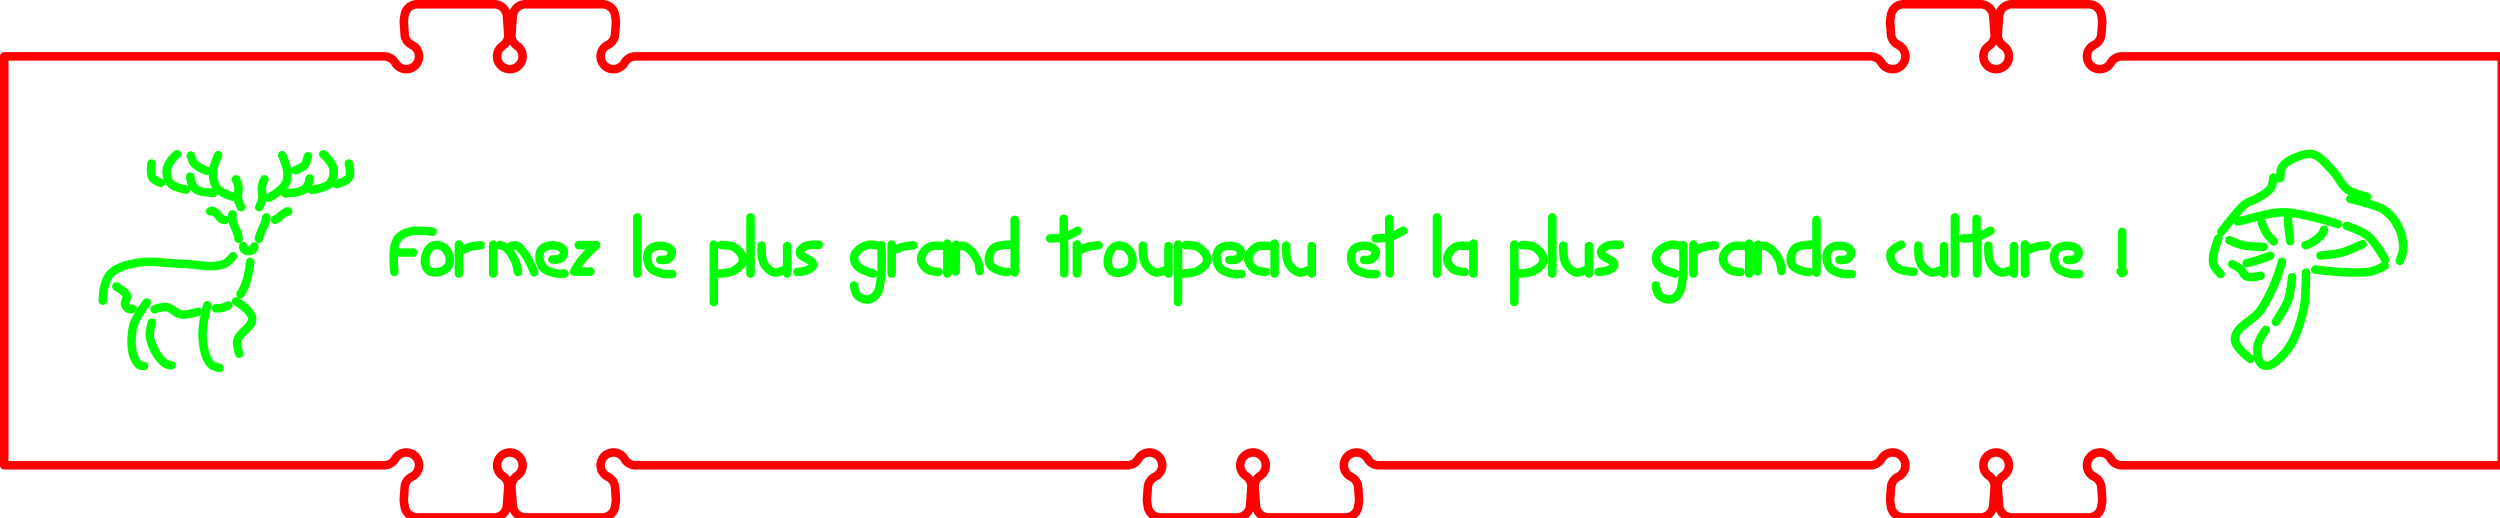 <?xml version="1.0" encoding="UTF-8" standalone="no"?>
<!-- Created with Inkscape (http://www.inkscape.org/) -->

<svg
   width="146.741mm"
   height="30.42mm"
   viewBox="0 0 146.741 30.42"
   version="1.1"
   id="svg5"
   inkscape:version="1.3 (0e150ed6c4, 2023-07-21)"
   sodipodi:docname="merge_4.svg"
   xml:space="preserve"
   xmlns:inkscape="http://www.inkscape.org/namespaces/inkscape"
   xmlns:sodipodi="http://sodipodi.sourceforge.net/DTD/sodipodi-0.dtd"
   xmlns="http://www.w3.org/2000/svg"
   xmlns:svg="http://www.w3.org/2000/svg"
   xmlns:ns3="svglink"
   xmlns:ns4="svglink:origin"><sodipodi:namedview
     id="namedview7"
     pagecolor="#ffffff"
     bordercolor="#666666"
     borderopacity="1.0"
     inkscape:pageshadow="2"
     inkscape:pageopacity="0"
     inkscape:pagecheckerboard="false"
     inkscape:document-units="mm"
     showgrid="false"
     inkscape:zoom="0.84592073"
     inkscape:cx="184.41444"
     inkscape:cy="-65.608984"
     inkscape:window-width="1916"
     inkscape:window-height="1037"
     inkscape:window-x="0"
     inkscape:window-y="0"
     inkscape:window-maximized="1"
     inkscape:current-layer="g10446"
     inkscape:showpageshadow="2"
     inkscape:deskcolor="#ffffff" /><defs
     id="defs2" /><g
     inkscape:label="Layer 1"
     inkscape:groupmode="layer"
     id="g10446"
     transform="translate(131.126,-176.799)"><g
       inkscape:label="svglink:blueprint.svg"
       ns3:href="blueprint.svg"
       ns4:x="-129.30949"
       ns4:y="199.01811"
       ns3:image-svg-dpi="200"
       ns3:image-height="39.920067"
       ns3:image-width="156.24097"
       id="g1"
       transform="translate(-6.567,-26.969)"><title
   transform="translate(-129.309, 199.018)"
   id="title1">Exported SVG</title>&#10;&#10;<style
   transform="translate(-129.309, 199.018)"
   id="style1"><![CDATA[
polygon {
shape-rendering:crispEdges;
stroke-width:0.157;
}
.s0 {
stroke:#000000;
stroke-width:0.145;
stroke-linecap:round;
stroke-linejoin:round;
fill:none;
}
.s1 {
stroke:#000000;
stroke-width:0.145;
stroke-linecap:round;
stroke-linejoin:round;
fill:none;
}
.s2 {
stroke:#19b219;
stroke-width:0.145;
stroke-linecap:round;
stroke-linejoin:round;
fill:none;
}
.s3 {
stroke:#7f4c00;
stroke-width:0.145;
stroke-linecap:round;
stroke-linejoin:round;
fill:none;
}
.s4 {
stroke:#00cc00;
stroke-width:0.145;
stroke-linecap:round;
stroke-linejoin:round;
fill:none;
}
.s5 {
stroke:#000000;
stroke-width:0.097;
stroke-linecap:round;
stroke-linejoin:round;
fill:none;
}
.s6 {
stroke:#ff19ff;
stroke-width:0.097;
stroke-linecap:round;
stroke-linejoin:round;
fill:none;
}
.s7 {
stroke:#ff0000;
stroke-width:0.145;
stroke-linecap:round;
stroke-linejoin:round;
fill:none;
}
.s8 {
stroke:#ffff00;
stroke-width:0.145;
stroke-linecap:round;
stroke-linejoin:round;
fill:none;
}
.s9 {
stroke:#001919;
stroke-width:0.097;
stroke-linecap:round;
stroke-linejoin:round;
fill:none;
}
.sa {
stroke:#006666;
stroke-width:0.097;
stroke-linecap:round;
stroke-linejoin:round;
fill:none;
}
.sb {
stroke:#00ffff;
stroke-width:0.29;
stroke-linecap:round;
stroke-linejoin:round;
fill:none;
}
.sc {
stroke:#ff0000;
stroke-width:0.772;
stroke-linecap:round;
stroke-linejoin:round;
fill:none;
}
.sd {
stroke:#191919;
stroke-width:0.097;
stroke-linecap:round;
stroke-linejoin:round;
fill:none;
}
.se {
stroke:#000000;
stroke-width:0.097;
stroke-linecap:round;
stroke-linejoin:round;
stroke-dasharray:1.448,1.448;
fill:none;
}
.sf {
stroke:#000000;
stroke-width:0.29;
stroke-linecap:round;
stroke-linejoin:round;
fill:none;
}
.s100 {
stroke:#ff0000;
stroke-width:0.5;
stroke-linecap:round;
stroke-linejoin:round;
fill:none;
}
]]></style>&#10;<path
   d="M70.918 8.060 L42.056,8.060 A0.750,0.750 0 0,0 41.406,8.435 A0.750,0.750 0 0,1 40.608,8.795 A0.750,0.750 0 0,1 40.012,8.154 A0.750,0.750 0 0,1 40.430,7.385 A0.750,0.750 0 0,0 40.851,6.764 L40.900,6.083 A0.750,0.750 0 0,0 40.894,5.917 L40.852,5.639 A0.750,0.750 0 0,0 40.111,5.000 L35.597,5.000 A0.750,0.750 0 0,0 34.849,5.696 L34.771,6.764 A0.750,0.750 0 0,0 35.098,7.439 A0.750,0.750 0 0,1 35.393,8.280 A0.750,0.750 0 0,1 34.676,8.810 A0.750,0.750 0 0,1 33.960,8.280 A0.750,0.750 0 0,1 34.255,7.439 A0.750,0.750 0 0,0 34.582,6.764 L34.504,5.696 A0.750,0.750 0 0,0 33.756,5.000 L29.242,5.000 A0.750,0.750 0 0,0 28.501,5.639 L28.459,5.917 A0.750,0.750 0 0,0 28.453,6.083 L28.502,6.764 A0.750,0.750 0 0,0 28.923,7.385 A0.750,0.750 0 0,1 29.341,8.154 A0.750,0.750 0 0,1 28.745,8.795 A0.750,0.750 0 0,1 27.947,8.435 A0.750,0.750 0 0,0 27.297,8.060 L5.000,8.060 L5.000,32.060 L27.297,32.060 A0.750,0.750 0 0,0 27.947,31.685 A0.750,0.750 0 0,1 28.745,31.325 A0.750,0.750 0 0,1 29.341,31.966 A0.750,0.750 0 0,1 28.923,32.735 A0.750,0.750 0 0,0 28.502,33.356 L28.453,34.037 A0.750,0.750 0 0,0 28.459,34.203 L28.501,34.481 A0.750,0.750 0 0,0 29.242,35.120 L33.756,35.120 A0.750,0.750 0 0,0 34.504,34.424 L34.582,33.356 A0.750,0.750 0 0,0 34.255,32.681 A0.750,0.750 0 0,1 33.960,31.840 A0.750,0.750 0 0,1 34.676,31.310 A0.750,0.750 0 0,1 35.393,31.840 A0.750,0.750 0 0,1 35.098,32.681 A0.750,0.750 0 0,0 34.771,33.356 L34.849,34.424 A0.750,0.750 0 0,0 35.597,35.120 L40.111,35.120 A0.750,0.750 0 0,0 40.852,34.481 L40.894,34.203 A0.750,0.750 0 0,0 40.900,34.037 L40.851,33.356 A0.750,0.750 0 0,0 40.430,32.735 A0.750,0.750 0 0,1 40.012,31.966 A0.750,0.750 0 0,1 40.608,31.325 A0.750,0.750 0 0,1 41.406,31.685 A0.750,0.750 0 0,0 42.056,32.060 L70.918,32.060 A0.750,0.750 0 0,0 71.568,31.685 A0.750,0.750 0 0,1 72.366,31.325 A0.750,0.750 0 0,1 72.962,31.966 A0.750,0.750 0 0,1 72.544,32.735 A0.750,0.750 0 0,0 72.123,33.356 L72.074,34.037 A0.750,0.750 0 0,0 72.080,34.203 L72.122,34.481 A0.750,0.750 0 0,0 72.863,35.120 L77.377,35.120 A0.750,0.750 0 0,0 78.125,34.424 L78.203,33.356 A0.750,0.750 0 0,0 77.876,32.681 A0.750,0.750 0 0,1 77.581,31.840 A0.750,0.750 0 0,1 78.297,31.310 A0.750,0.750 0 0,1 79.014,31.840 A0.750,0.750 0 0,1 78.719,32.681 A0.750,0.750 0 0,0 78.392,33.356 L78.470,34.424 A0.750,0.750 0 0,0 79.218,35.120 L83.732,35.120 A0.750,0.750 0 0,0 84.473,34.481 L84.515,34.203 A0.750,0.750 0 0,0 84.521,34.037 L84.472,33.356 A0.750,0.750 0 0,0 84.051,32.735 A0.750,0.750 0 0,1 83.633,31.966 A0.750,0.750 0 0,1 84.229,31.325 A0.750,0.750 0 0,1 85.027,31.685 A0.750,0.750 0 0,0 85.677,32.060 L114.539,32.060 A0.750,0.750 0 0,0 115.189,31.685 A0.750,0.750 0 0,1 115.987,31.325 A0.750,0.750 0 0,1 116.583,31.966 A0.750,0.750 0 0,1 116.165,32.735 A0.750,0.750 0 0,0 115.744,33.356 L115.695,34.037 A0.750,0.750 0 0,0 115.701,34.203 L115.743,34.481 A0.750,0.750 0 0,0 116.484,35.120 L120.998,35.120 A0.750,0.750 0 0,0 121.746,34.424 L121.824,33.356 A0.750,0.750 0 0,0 121.497,32.681 A0.750,0.750 0 0,1 121.202,31.840 A0.750,0.750 0 0,1 121.919,31.310 A0.750,0.750 0 0,1 122.635,31.840 A0.750,0.750 0 0,1 122.340,32.681 A0.750,0.750 0 0,0 122.013,33.356 L122.091,34.424 A0.750,0.750 0 0,0 122.839,35.120 L127.353,35.120 A0.750,0.750 0 0,0 128.094,34.481 L128.136,34.203 A0.750,0.750 0 0,0 128.142,34.037 L128.093,33.356 A0.750,0.750 0 0,0 127.672,32.735 A0.750,0.750 0 0,1 127.254,31.966 A0.750,0.750 0 0,1 127.850,31.325 A0.750,0.750 0 0,1 128.648,31.685 A0.750,0.750 0 0,0 129.298,32.060 L151.595,32.060 L151.595,8.060 L129.298,8.060 A0.750,0.750 0 0,0 128.648,8.435 A0.750,0.750 0 0,1 127.850,8.795 A0.750,0.750 0 0,1 127.254,8.154 A0.750,0.750 0 0,1 127.672,7.385 A0.750,0.750 0 0,0 128.093,6.764 L128.142,6.083 A0.750,0.750 0 0,0 128.136,5.917 L128.094,5.639 A0.750,0.750 0 0,0 127.353,5.000 L122.839,5.000 A0.750,0.750 0 0,0 122.091,5.696 L122.013,6.764 A0.750,0.750 0 0,0 122.340,7.439 A0.750,0.750 0 0,1 122.635,8.280 A0.750,0.750 0 0,1 121.919,8.810 A0.750,0.750 0 0,1 121.202,8.280 A0.750,0.750 0 0,1 121.497,7.439 A0.750,0.750 0 0,0 121.824,6.764 L121.746,5.696 A0.750,0.750 0 0,0 120.998,5.000 L116.484,5.000 A0.750,0.750 0 0,0 115.743,5.639 L115.701,5.917 A0.750,0.750 0 0,0 115.695,6.083 L115.744,6.764 A0.750,0.750 0 0,0 116.165,7.385 A0.750,0.750 0 0,1 116.583,8.154 A0.750,0.750 0 0,1 115.987,8.795 A0.750,0.750 0 0,1 115.189,8.435 A0.750,0.750 0 0,0 114.539,8.060 L85.677,8.060 L70.918,8.060 "
   class="s100"
   transform="translate(-129.309, 199.018)"
   id="path1" />&#10;&#10;</g><g
       inkscape:label="svglink:../art_4.svg"
       ns3:href="../art_4.svg"
       ns4:x="-120.46439"
       ns4:y="209.799"
       ns3:image-svg-dpi="200"
       ns3:image-height="18.280962"
       ns3:image-width="138.53664"
       id="g204"
       transform="translate(-4.982,-24.283)"><sodipodi:namedview
         id="namedview1"
         pagecolor="#ffffff"
         bordercolor="#666666"
         borderopacity="1.0"
         inkscape:pageshadow="2"
         inkscape:pageopacity="0"
         inkscape:pagecheckerboard="false"
         inkscape:document-units="mm"
         showgrid="false"
         inkscape:zoom="1.2702797"
         inkscape:cx="176.73273"
         inkscape:cy="146.03083"
         inkscape:window-width="1916"
         inkscape:window-height="1037"
         inkscape:window-x="0"
         inkscape:window-y="0"
         inkscape:window-maximized="1"
         inkscape:current-layer="g198"
         inkscape:showpageshadow="2"
         inkscape:deskcolor="#ffffff"
         transform="translate(-120.464, 209.799)" /><defs
         id="defs1"
         transform="translate(-120.464, 209.799)"><inkscape:path-effect
   effect="simplify"
   id="path-effect1105"
   is_visible="true"
   lpeversion="1"
   steps="1"
   threshold="0.005"
   smooth_angles="360"
   helper_size="0"
   simplify_individual_paths="false"
   simplify_just_coalesce="false" /><inkscape:path-effect
   effect="simplify"
   id="path-effect1738"
   is_visible="true"
   lpeversion="1"
   steps="1"
   threshold="0.005"
   smooth_angles="360"
   helper_size="0"
   simplify_individual_paths="false"
   simplify_just_coalesce="false" /><inkscape:path-effect
   effect="simplify"
   id="path-effect1742"
   is_visible="true"
   lpeversion="1"
   steps="1"
   threshold="0.005"
   smooth_angles="360"
   helper_size="0"
   simplify_individual_paths="false"
   simplify_just_coalesce="false" /><inkscape:path-effect
   effect="simplify"
   id="path-effect1746"
   is_visible="true"
   lpeversion="1"
   steps="1"
   threshold="0.005"
   smooth_angles="360"
   helper_size="0"
   simplify_individual_paths="false"
   simplify_just_coalesce="false" /><inkscape:path-effect
   effect="simplify"
   id="path-effect1750"
   is_visible="true"
   lpeversion="1"
   steps="1"
   threshold="0.005"
   smooth_angles="360"
   helper_size="0"
   simplify_individual_paths="false"
   simplify_just_coalesce="false" /><inkscape:path-effect
   effect="simplify"
   id="path-effect1754"
   is_visible="true"
   lpeversion="1"
   steps="1"
   threshold="0.005"
   smooth_angles="360"
   helper_size="0"
   simplify_individual_paths="false"
   simplify_just_coalesce="false" /><inkscape:path-effect
   effect="simplify"
   id="path-effect1758"
   is_visible="true"
   lpeversion="1"
   steps="1"
   threshold="0.005"
   smooth_angles="360"
   helper_size="0"
   simplify_individual_paths="false"
   simplify_just_coalesce="false" /><inkscape:path-effect
   effect="simplify"
   id="path-effect1762"
   is_visible="true"
   lpeversion="1"
   steps="1"
   threshold="0.005"
   smooth_angles="360"
   helper_size="0"
   simplify_individual_paths="false"
   simplify_just_coalesce="false" /><inkscape:path-effect
   effect="simplify"
   id="path-effect1766"
   is_visible="true"
   lpeversion="1"
   steps="1"
   threshold="0.005"
   smooth_angles="360"
   helper_size="0"
   simplify_individual_paths="false"
   simplify_just_coalesce="false" /><inkscape:path-effect
   effect="simplify"
   id="path-effect1770"
   is_visible="true"
   lpeversion="1"
   steps="1"
   threshold="0.005"
   smooth_angles="360"
   helper_size="0"
   simplify_individual_paths="false"
   simplify_just_coalesce="false" /><inkscape:path-effect
   effect="simplify"
   id="path-effect1774"
   is_visible="true"
   lpeversion="1"
   steps="1"
   threshold="0.005"
   smooth_angles="360"
   helper_size="0"
   simplify_individual_paths="false"
   simplify_just_coalesce="false" /><inkscape:path-effect
   effect="simplify"
   id="path-effect1778"
   is_visible="true"
   lpeversion="1"
   steps="1"
   threshold="0.005"
   smooth_angles="360"
   helper_size="0"
   simplify_individual_paths="false"
   simplify_just_coalesce="false" /><inkscape:path-effect
   effect="simplify"
   id="path-effect1782"
   is_visible="true"
   lpeversion="1"
   steps="1"
   threshold="0.005"
   smooth_angles="360"
   helper_size="0"
   simplify_individual_paths="false"
   simplify_just_coalesce="false" /><inkscape:path-effect
   effect="simplify"
   id="path-effect1786"
   is_visible="true"
   lpeversion="1"
   steps="1"
   threshold="0.005"
   smooth_angles="360"
   helper_size="0"
   simplify_individual_paths="false"
   simplify_just_coalesce="false" /><inkscape:path-effect
   effect="simplify"
   id="path-effect1790"
   is_visible="true"
   lpeversion="1"
   steps="1"
   threshold="0.005"
   smooth_angles="360"
   helper_size="0"
   simplify_individual_paths="false"
   simplify_just_coalesce="false" /><inkscape:path-effect
   effect="simplify"
   id="path-effect1794"
   is_visible="true"
   lpeversion="1"
   steps="1"
   threshold="0.005"
   smooth_angles="360"
   helper_size="0"
   simplify_individual_paths="false"
   simplify_just_coalesce="false" /><inkscape:path-effect
   effect="simplify"
   id="path-effect1806"
   is_visible="true"
   lpeversion="1"
   steps="1"
   threshold="0.005"
   smooth_angles="360"
   helper_size="0"
   simplify_individual_paths="false"
   simplify_just_coalesce="false" /><inkscape:path-effect
   effect="simplify"
   id="path-effect1810"
   is_visible="true"
   lpeversion="1"
   steps="1"
   threshold="0.005"
   smooth_angles="360"
   helper_size="0"
   simplify_individual_paths="false"
   simplify_just_coalesce="false" /><inkscape:path-effect
   effect="simplify"
   id="path-effect1814"
   is_visible="true"
   lpeversion="1"
   steps="1"
   threshold="0.005"
   smooth_angles="360"
   helper_size="0"
   simplify_individual_paths="false"
   simplify_just_coalesce="false" /><inkscape:path-effect
   effect="simplify"
   id="path-effect1818"
   is_visible="true"
   lpeversion="1"
   steps="1"
   threshold="0.005"
   smooth_angles="360"
   helper_size="0"
   simplify_individual_paths="false"
   simplify_just_coalesce="false" /><inkscape:path-effect
   effect="simplify"
   id="path-effect1822"
   is_visible="true"
   lpeversion="1"
   steps="1"
   threshold="0.005"
   smooth_angles="360"
   helper_size="0"
   simplify_individual_paths="false"
   simplify_just_coalesce="false" /><inkscape:path-effect
   effect="simplify"
   id="path-effect1826"
   is_visible="true"
   lpeversion="1"
   steps="1"
   threshold="0.005"
   smooth_angles="360"
   helper_size="0"
   simplify_individual_paths="false"
   simplify_just_coalesce="false" /><inkscape:path-effect
   effect="simplify"
   id="path-effect1830"
   is_visible="true"
   lpeversion="1"
   steps="1"
   threshold="0.005"
   smooth_angles="360"
   helper_size="0"
   simplify_individual_paths="false"
   simplify_just_coalesce="false" /><inkscape:path-effect
   effect="simplify"
   id="path-effect1834"
   is_visible="true"
   lpeversion="1"
   steps="1"
   threshold="0.005"
   smooth_angles="360"
   helper_size="0"
   simplify_individual_paths="false"
   simplify_just_coalesce="false" /><inkscape:path-effect
   effect="simplify"
   id="path-effect1838"
   is_visible="true"
   lpeversion="1"
   steps="1"
   threshold="0.005"
   smooth_angles="360"
   helper_size="0"
   simplify_individual_paths="false"
   simplify_just_coalesce="false" /><inkscape:path-effect
   effect="simplify"
   id="path-effect1842"
   is_visible="true"
   lpeversion="1"
   steps="1"
   threshold="0.005"
   smooth_angles="360"
   helper_size="0"
   simplify_individual_paths="false"
   simplify_just_coalesce="false" /><inkscape:path-effect
   effect="simplify"
   id="path-effect1846"
   is_visible="true"
   lpeversion="1"
   steps="1"
   threshold="0.005"
   smooth_angles="360"
   helper_size="0"
   simplify_individual_paths="false"
   simplify_just_coalesce="false" /><inkscape:path-effect
   effect="simplify"
   id="path-effect1850"
   is_visible="true"
   lpeversion="1"
   steps="1"
   threshold="0.005"
   smooth_angles="360"
   helper_size="0"
   simplify_individual_paths="false"
   simplify_just_coalesce="false" /><inkscape:path-effect
   effect="simplify"
   id="path-effect1858"
   is_visible="true"
   lpeversion="1"
   steps="1"
   threshold="0.005"
   smooth_angles="360"
   helper_size="0"
   simplify_individual_paths="false"
   simplify_just_coalesce="false" /><inkscape:path-effect
   effect="simplify"
   id="path-effect1862"
   is_visible="true"
   lpeversion="1"
   steps="1"
   threshold="0.005"
   smooth_angles="360"
   helper_size="0"
   simplify_individual_paths="false"
   simplify_just_coalesce="false" /><inkscape:path-effect
   effect="simplify"
   id="path-effect1866"
   is_visible="true"
   lpeversion="1"
   steps="1"
   threshold="0.005"
   smooth_angles="360"
   helper_size="0"
   simplify_individual_paths="false"
   simplify_just_coalesce="false" /><inkscape:path-effect
   effect="simplify"
   id="path-effect1878"
   is_visible="true"
   lpeversion="1"
   steps="1"
   threshold="0.005"
   smooth_angles="360"
   helper_size="0"
   simplify_individual_paths="false"
   simplify_just_coalesce="false" /><inkscape:path-effect
   effect="simplify"
   id="path-effect1882"
   is_visible="true"
   lpeversion="1"
   steps="1"
   threshold="0.005"
   smooth_angles="360"
   helper_size="0"
   simplify_individual_paths="false"
   simplify_just_coalesce="false" /><inkscape:path-effect
   effect="simplify"
   id="path-effect1886"
   is_visible="true"
   lpeversion="1"
   steps="1"
   threshold="0.005"
   smooth_angles="360"
   helper_size="0"
   simplify_individual_paths="false"
   simplify_just_coalesce="false" /><inkscape:path-effect
   effect="simplify"
   id="path-effect1890"
   is_visible="true"
   lpeversion="1"
   steps="1"
   threshold="0.005"
   smooth_angles="360"
   helper_size="0"
   simplify_individual_paths="false"
   simplify_just_coalesce="false" /><inkscape:path-effect
   effect="simplify"
   id="path-effect1894"
   is_visible="true"
   lpeversion="1"
   steps="1"
   threshold="0.005"
   smooth_angles="360"
   helper_size="0"
   simplify_individual_paths="false"
   simplify_just_coalesce="false" /><inkscape:path-effect
   effect="simplify"
   id="path-effect1898"
   is_visible="true"
   lpeversion="1"
   steps="1"
   threshold="0.005"
   smooth_angles="360"
   helper_size="0"
   simplify_individual_paths="false"
   simplify_just_coalesce="false" /><inkscape:path-effect
   effect="simplify"
   id="path-effect1902"
   is_visible="true"
   lpeversion="1"
   steps="1"
   threshold="0.005"
   smooth_angles="360"
   helper_size="0"
   simplify_individual_paths="false"
   simplify_just_coalesce="false" /><inkscape:path-effect
   effect="simplify"
   id="path-effect1910"
   is_visible="true"
   lpeversion="1"
   steps="1"
   threshold="0.005"
   smooth_angles="360"
   helper_size="0"
   simplify_individual_paths="false"
   simplify_just_coalesce="false" /><inkscape:path-effect
   effect="simplify"
   id="path-effect1914"
   is_visible="true"
   lpeversion="1"
   steps="1"
   threshold="0.005"
   smooth_angles="360"
   helper_size="0"
   simplify_individual_paths="false"
   simplify_just_coalesce="false" /><inkscape:path-effect
   effect="simplify"
   id="path-effect1918"
   is_visible="true"
   lpeversion="1"
   steps="1"
   threshold="0.005"
   smooth_angles="360"
   helper_size="0"
   simplify_individual_paths="false"
   simplify_just_coalesce="false" /><inkscape:path-effect
   effect="simplify"
   id="path-effect1926"
   is_visible="true"
   lpeversion="1"
   steps="1"
   threshold="0.005"
   smooth_angles="360"
   helper_size="0"
   simplify_individual_paths="false"
   simplify_just_coalesce="false" /><inkscape:path-effect
   effect="simplify"
   id="path-effect1930"
   is_visible="true"
   lpeversion="1"
   steps="1"
   threshold="0.005"
   smooth_angles="360"
   helper_size="0"
   simplify_individual_paths="false"
   simplify_just_coalesce="false" /><inkscape:path-effect
   effect="simplify"
   id="path-effect1938"
   is_visible="true"
   lpeversion="1"
   steps="1"
   threshold="0.005"
   smooth_angles="360"
   helper_size="0"
   simplify_individual_paths="false"
   simplify_just_coalesce="false" /><inkscape:path-effect
   effect="simplify"
   id="path-effect1946"
   is_visible="true"
   lpeversion="1"
   steps="1"
   threshold="0.005"
   smooth_angles="360"
   helper_size="0"
   simplify_individual_paths="false"
   simplify_just_coalesce="false" /><inkscape:path-effect
   effect="simplify"
   id="path-effect1950"
   is_visible="true"
   lpeversion="1"
   steps="1"
   threshold="0.005"
   smooth_angles="360"
   helper_size="0"
   simplify_individual_paths="false"
   simplify_just_coalesce="false" /><inkscape:path-effect
   effect="simplify"
   id="path-effect1954"
   is_visible="true"
   lpeversion="1"
   steps="1"
   threshold="0.005"
   smooth_angles="360"
   helper_size="0"
   simplify_individual_paths="false"
   simplify_just_coalesce="false" /><inkscape:path-effect
   effect="simplify"
   id="path-effect1958"
   is_visible="true"
   lpeversion="1"
   steps="1"
   threshold="0.005"
   smooth_angles="360"
   helper_size="0"
   simplify_individual_paths="false"
   simplify_just_coalesce="false" /><inkscape:path-effect
   effect="simplify"
   id="path-effect1962"
   is_visible="true"
   lpeversion="1"
   steps="1"
   threshold="0.005"
   smooth_angles="360"
   helper_size="0"
   simplify_individual_paths="false"
   simplify_just_coalesce="false" /><inkscape:path-effect
   effect="simplify"
   id="path-effect1966"
   is_visible="true"
   lpeversion="1"
   steps="1"
   threshold="0.005"
   smooth_angles="360"
   helper_size="0"
   simplify_individual_paths="false"
   simplify_just_coalesce="false" /><inkscape:path-effect
   effect="simplify"
   id="path-effect1970"
   is_visible="true"
   lpeversion="1"
   steps="1"
   threshold="0.005"
   smooth_angles="360"
   helper_size="0"
   simplify_individual_paths="false"
   simplify_just_coalesce="false" /><inkscape:path-effect
   effect="simplify"
   id="path-effect1974"
   is_visible="true"
   lpeversion="1"
   steps="1"
   threshold="0.005"
   smooth_angles="360"
   helper_size="0"
   simplify_individual_paths="false"
   simplify_just_coalesce="false" /><inkscape:path-effect
   effect="simplify"
   id="path-effect1978"
   is_visible="true"
   lpeversion="1"
   steps="1"
   threshold="0.005"
   smooth_angles="360"
   helper_size="0"
   simplify_individual_paths="false"
   simplify_just_coalesce="false" /><inkscape:path-effect
   effect="simplify"
   id="path-effect1982"
   is_visible="true"
   lpeversion="1"
   steps="1"
   threshold="0.005"
   smooth_angles="360"
   helper_size="0"
   simplify_individual_paths="false"
   simplify_just_coalesce="false" /><inkscape:path-effect
   effect="simplify"
   id="path-effect1986"
   is_visible="true"
   lpeversion="1"
   steps="1"
   threshold="0.005"
   smooth_angles="360"
   helper_size="0"
   simplify_individual_paths="false"
   simplify_just_coalesce="false" /><inkscape:path-effect
   effect="simplify"
   id="path-effect2850"
   is_visible="true"
   lpeversion="1"
   steps="1"
   threshold="0.005"
   smooth_angles="360"
   helper_size="0"
   simplify_individual_paths="false"
   simplify_just_coalesce="false" /><inkscape:path-effect
   effect="simplify"
   id="path-effect2854"
   is_visible="true"
   lpeversion="1"
   steps="1"
   threshold="0.005"
   smooth_angles="360"
   helper_size="0"
   simplify_individual_paths="false"
   simplify_just_coalesce="false" /><inkscape:path-effect
   effect="simplify"
   id="path-effect34811"
   is_visible="true"
   lpeversion="1"
   steps="1"
   threshold="0.005"
   smooth_angles="360"
   helper_size="0"
   simplify_individual_paths="false"
   simplify_just_coalesce="false" /><inkscape:path-effect
   effect="simplify"
   id="path-effect34813"
   is_visible="true"
   lpeversion="1"
   steps="1"
   threshold="0.005"
   smooth_angles="360"
   helper_size="0"
   simplify_individual_paths="false"
   simplify_just_coalesce="false" /><inkscape:path-effect
   effect="simplify"
   id="path-effect34815"
   is_visible="true"
   lpeversion="1"
   steps="1"
   threshold="0.005"
   smooth_angles="360"
   helper_size="0"
   simplify_individual_paths="false"
   simplify_just_coalesce="false" /><inkscape:path-effect
   effect="simplify"
   id="path-effect34817"
   is_visible="true"
   lpeversion="1"
   steps="1"
   threshold="0.005"
   smooth_angles="360"
   helper_size="0"
   simplify_individual_paths="false"
   simplify_just_coalesce="false" /><inkscape:path-effect
   effect="simplify"
   id="path-effect34819"
   is_visible="true"
   lpeversion="1"
   steps="1"
   threshold="0.005"
   smooth_angles="360"
   helper_size="0"
   simplify_individual_paths="false"
   simplify_just_coalesce="false" /><inkscape:path-effect
   effect="simplify"
   id="path-effect34821"
   is_visible="true"
   lpeversion="1"
   steps="1"
   threshold="0.005"
   smooth_angles="360"
   helper_size="0"
   simplify_individual_paths="false"
   simplify_just_coalesce="false" /><inkscape:path-effect
   effect="simplify"
   id="path-effect34823"
   is_visible="true"
   lpeversion="1"
   steps="1"
   threshold="0.005"
   smooth_angles="360"
   helper_size="0"
   simplify_individual_paths="false"
   simplify_just_coalesce="false" /><inkscape:path-effect
   effect="simplify"
   id="path-effect34825"
   is_visible="true"
   lpeversion="1"
   steps="1"
   threshold="0.005"
   smooth_angles="360"
   helper_size="0"
   simplify_individual_paths="false"
   simplify_just_coalesce="false" /><inkscape:path-effect
   effect="simplify"
   id="path-effect34827"
   is_visible="true"
   lpeversion="1"
   steps="1"
   threshold="0.005"
   smooth_angles="360"
   helper_size="0"
   simplify_individual_paths="false"
   simplify_just_coalesce="false" /><inkscape:path-effect
   effect="simplify"
   id="path-effect34829"
   is_visible="true"
   lpeversion="1"
   steps="1"
   threshold="0.005"
   smooth_angles="360"
   helper_size="0"
   simplify_individual_paths="false"
   simplify_just_coalesce="false" /><inkscape:path-effect
   effect="simplify"
   id="path-effect34831"
   is_visible="true"
   lpeversion="1"
   steps="1"
   threshold="0.005"
   smooth_angles="360"
   helper_size="0"
   simplify_individual_paths="false"
   simplify_just_coalesce="false" /><inkscape:path-effect
   effect="simplify"
   id="path-effect34833"
   is_visible="true"
   lpeversion="1"
   steps="1"
   threshold="0.005"
   smooth_angles="360"
   helper_size="0"
   simplify_individual_paths="false"
   simplify_just_coalesce="false" /><inkscape:path-effect
   effect="simplify"
   id="path-effect34835"
   is_visible="true"
   lpeversion="1"
   steps="1"
   threshold="0.005"
   smooth_angles="360"
   helper_size="0"
   simplify_individual_paths="false"
   simplify_just_coalesce="false" /><inkscape:path-effect
   effect="simplify"
   id="path-effect34837"
   is_visible="true"
   lpeversion="1"
   steps="1"
   threshold="0.005"
   smooth_angles="360"
   helper_size="0"
   simplify_individual_paths="false"
   simplify_just_coalesce="false" /><inkscape:path-effect
   effect="simplify"
   id="path-effect34839"
   is_visible="true"
   lpeversion="1"
   steps="1"
   threshold="0.005"
   smooth_angles="360"
   helper_size="0"
   simplify_individual_paths="false"
   simplify_just_coalesce="false" /><inkscape:path-effect
   effect="simplify"
   id="path-effect34841"
   is_visible="true"
   lpeversion="1"
   steps="1"
   threshold="0.005"
   smooth_angles="360"
   helper_size="0"
   simplify_individual_paths="false"
   simplify_just_coalesce="false" /><inkscape:path-effect
   effect="simplify"
   id="path-effect34843"
   is_visible="true"
   lpeversion="1"
   steps="1"
   threshold="0.005"
   smooth_angles="360"
   helper_size="0"
   simplify_individual_paths="false"
   simplify_just_coalesce="false" /><inkscape:path-effect
   effect="simplify"
   id="path-effect34845"
   is_visible="true"
   lpeversion="1"
   steps="1"
   threshold="0.005"
   smooth_angles="360"
   helper_size="0"
   simplify_individual_paths="false"
   simplify_just_coalesce="false" /><inkscape:path-effect
   effect="simplify"
   id="path-effect34847"
   is_visible="true"
   lpeversion="1"
   steps="1"
   threshold="0.005"
   smooth_angles="360"
   helper_size="0"
   simplify_individual_paths="false"
   simplify_just_coalesce="false" /><inkscape:path-effect
   effect="simplify"
   id="path-effect34849"
   is_visible="true"
   lpeversion="1"
   steps="1"
   threshold="0.005"
   smooth_angles="360"
   helper_size="0"
   simplify_individual_paths="false"
   simplify_just_coalesce="false" /><inkscape:path-effect
   effect="simplify"
   id="path-effect34851"
   is_visible="true"
   lpeversion="1"
   steps="1"
   threshold="0.005"
   smooth_angles="360"
   helper_size="0"
   simplify_individual_paths="false"
   simplify_just_coalesce="false" /><inkscape:path-effect
   effect="simplify"
   id="path-effect34853"
   is_visible="true"
   lpeversion="1"
   steps="1"
   threshold="0.005"
   smooth_angles="360"
   helper_size="0"
   simplify_individual_paths="false"
   simplify_just_coalesce="false" /><inkscape:path-effect
   effect="simplify"
   id="path-effect34855"
   is_visible="true"
   lpeversion="1"
   steps="1"
   threshold="0.005"
   smooth_angles="360"
   helper_size="0"
   simplify_individual_paths="false"
   simplify_just_coalesce="false" /><inkscape:path-effect
   effect="simplify"
   id="path-effect34857"
   is_visible="true"
   lpeversion="1"
   steps="1"
   threshold="0.005"
   smooth_angles="360"
   helper_size="0"
   simplify_individual_paths="false"
   simplify_just_coalesce="false" /><inkscape:path-effect
   effect="simplify"
   id="path-effect34859"
   is_visible="true"
   lpeversion="1"
   steps="1"
   threshold="0.005"
   smooth_angles="360"
   helper_size="0"
   simplify_individual_paths="false"
   simplify_just_coalesce="false" /><inkscape:path-effect
   effect="simplify"
   id="path-effect34861"
   is_visible="true"
   lpeversion="1"
   steps="1"
   threshold="0.005"
   smooth_angles="360"
   helper_size="0"
   simplify_individual_paths="false"
   simplify_just_coalesce="false" /><inkscape:path-effect
   effect="simplify"
   id="path-effect34863"
   is_visible="true"
   lpeversion="1"
   steps="1"
   threshold="0.005"
   smooth_angles="360"
   helper_size="0"
   simplify_individual_paths="false"
   simplify_just_coalesce="false" /><inkscape:path-effect
   effect="simplify"
   id="path-effect34865"
   is_visible="true"
   lpeversion="1"
   steps="1"
   threshold="0.005"
   smooth_angles="360"
   helper_size="0"
   simplify_individual_paths="false"
   simplify_just_coalesce="false" /><inkscape:path-effect
   effect="simplify"
   id="path-effect34867"
   is_visible="true"
   lpeversion="1"
   steps="1"
   threshold="0.005"
   smooth_angles="360"
   helper_size="0"
   simplify_individual_paths="false"
   simplify_just_coalesce="false" /><inkscape:path-effect
   effect="simplify"
   id="path-effect34869"
   is_visible="true"
   lpeversion="1"
   steps="1"
   threshold="0.005"
   smooth_angles="360"
   helper_size="0"
   simplify_individual_paths="false"
   simplify_just_coalesce="false" /><inkscape:path-effect
   effect="simplify"
   id="path-effect34871"
   is_visible="true"
   lpeversion="1"
   steps="1"
   threshold="0.005"
   smooth_angles="360"
   helper_size="0"
   simplify_individual_paths="false"
   simplify_just_coalesce="false" /><inkscape:path-effect
   effect="simplify"
   id="path-effect34873"
   is_visible="true"
   lpeversion="1"
   steps="1"
   threshold="0.005"
   smooth_angles="360"
   helper_size="0"
   simplify_individual_paths="false"
   simplify_just_coalesce="false" /><inkscape:path-effect
   effect="simplify"
   id="path-effect34875"
   is_visible="true"
   lpeversion="1"
   steps="1"
   threshold="0.005"
   smooth_angles="360"
   helper_size="0"
   simplify_individual_paths="false"
   simplify_just_coalesce="false" /><inkscape:path-effect
   effect="simplify"
   id="path-effect34877"
   is_visible="true"
   lpeversion="1"
   steps="1"
   threshold="0.005"
   smooth_angles="360"
   helper_size="0"
   simplify_individual_paths="false"
   simplify_just_coalesce="false" /><inkscape:path-effect
   effect="simplify"
   id="path-effect34879"
   is_visible="true"
   lpeversion="1"
   steps="1"
   threshold="0.005"
   smooth_angles="360"
   helper_size="0"
   simplify_individual_paths="false"
   simplify_just_coalesce="false" /><inkscape:path-effect
   effect="simplify"
   id="path-effect34881"
   is_visible="true"
   lpeversion="1"
   steps="1"
   threshold="0.005"
   smooth_angles="360"
   helper_size="0"
   simplify_individual_paths="false"
   simplify_just_coalesce="false" /><inkscape:path-effect
   effect="simplify"
   id="path-effect34883"
   is_visible="true"
   lpeversion="1"
   steps="1"
   threshold="0.005"
   smooth_angles="360"
   helper_size="0"
   simplify_individual_paths="false"
   simplify_just_coalesce="false" /><inkscape:path-effect
   effect="simplify"
   id="path-effect34885"
   is_visible="true"
   lpeversion="1"
   steps="1"
   threshold="0.005"
   smooth_angles="360"
   helper_size="0"
   simplify_individual_paths="false"
   simplify_just_coalesce="false" /><inkscape:path-effect
   effect="simplify"
   id="path-effect34887"
   is_visible="true"
   lpeversion="1"
   steps="1"
   threshold="0.005"
   smooth_angles="360"
   helper_size="0"
   simplify_individual_paths="false"
   simplify_just_coalesce="false" /><inkscape:path-effect
   effect="simplify"
   id="path-effect34889"
   is_visible="true"
   lpeversion="1"
   steps="1"
   threshold="0.005"
   smooth_angles="360"
   helper_size="0"
   simplify_individual_paths="false"
   simplify_just_coalesce="false" /><inkscape:path-effect
   effect="simplify"
   id="path-effect34891"
   is_visible="true"
   lpeversion="1"
   steps="1"
   threshold="0.005"
   smooth_angles="360"
   helper_size="0"
   simplify_individual_paths="false"
   simplify_just_coalesce="false" /><inkscape:path-effect
   effect="simplify"
   id="path-effect34893"
   is_visible="true"
   lpeversion="1"
   steps="1"
   threshold="0.005"
   smooth_angles="360"
   helper_size="0"
   simplify_individual_paths="false"
   simplify_just_coalesce="false" /><inkscape:path-effect
   effect="simplify"
   id="path-effect34895"
   is_visible="true"
   lpeversion="1"
   steps="1"
   threshold="0.005"
   smooth_angles="360"
   helper_size="0"
   simplify_individual_paths="false"
   simplify_just_coalesce="false" /><inkscape:path-effect
   effect="simplify"
   id="path-effect34897"
   is_visible="true"
   lpeversion="1"
   steps="1"
   threshold="0.005"
   smooth_angles="360"
   helper_size="0"
   simplify_individual_paths="false"
   simplify_just_coalesce="false" /><inkscape:path-effect
   effect="simplify"
   id="path-effect34899"
   is_visible="true"
   lpeversion="1"
   steps="1"
   threshold="0.005"
   smooth_angles="360"
   helper_size="0"
   simplify_individual_paths="false"
   simplify_just_coalesce="false" /><inkscape:path-effect
   effect="simplify"
   id="path-effect34901"
   is_visible="true"
   lpeversion="1"
   steps="1"
   threshold="0.005"
   smooth_angles="360"
   helper_size="0"
   simplify_individual_paths="false"
   simplify_just_coalesce="false" /><inkscape:path-effect
   effect="simplify"
   id="path-effect34903"
   is_visible="true"
   lpeversion="1"
   steps="1"
   threshold="0.005"
   smooth_angles="360"
   helper_size="0"
   simplify_individual_paths="false"
   simplify_just_coalesce="false" /><inkscape:path-effect
   effect="simplify"
   id="path-effect34905"
   is_visible="true"
   lpeversion="1"
   steps="1"
   threshold="0.005"
   smooth_angles="360"
   helper_size="0"
   simplify_individual_paths="false"
   simplify_just_coalesce="false" /><inkscape:path-effect
   effect="simplify"
   id="path-effect34907"
   is_visible="true"
   lpeversion="1"
   steps="1"
   threshold="0.005"
   smooth_angles="360"
   helper_size="0"
   simplify_individual_paths="false"
   simplify_just_coalesce="false" /><inkscape:path-effect
   effect="simplify"
   id="path-effect34909"
   is_visible="true"
   lpeversion="1"
   steps="1"
   threshold="0.005"
   smooth_angles="360"
   helper_size="0"
   simplify_individual_paths="false"
   simplify_just_coalesce="false" /><inkscape:path-effect
   effect="simplify"
   id="path-effect34911"
   is_visible="true"
   lpeversion="1"
   steps="1"
   threshold="0.005"
   smooth_angles="360"
   helper_size="0"
   simplify_individual_paths="false"
   simplify_just_coalesce="false" /><inkscape:path-effect
   effect="simplify"
   id="path-effect34913"
   is_visible="true"
   lpeversion="1"
   steps="1"
   threshold="0.005"
   smooth_angles="360"
   helper_size="0"
   simplify_individual_paths="false"
   simplify_just_coalesce="false" /><inkscape:path-effect
   effect="simplify"
   id="path-effect34915"
   is_visible="true"
   lpeversion="1"
   steps="1"
   threshold="0.005"
   smooth_angles="360"
   helper_size="0"
   simplify_individual_paths="false"
   simplify_just_coalesce="false" /><inkscape:path-effect
   effect="simplify"
   id="path-effect34917"
   is_visible="true"
   lpeversion="1"
   steps="1"
   threshold="0.005"
   smooth_angles="360"
   helper_size="0"
   simplify_individual_paths="false"
   simplify_just_coalesce="false" /><inkscape:path-effect
   effect="simplify"
   id="path-effect34919"
   is_visible="true"
   lpeversion="1"
   steps="1"
   threshold="0.005"
   smooth_angles="360"
   helper_size="0"
   simplify_individual_paths="false"
   simplify_just_coalesce="false" /><inkscape:path-effect
   effect="simplify"
   id="path-effect34921"
   is_visible="true"
   lpeversion="1"
   steps="1"
   threshold="0.005"
   smooth_angles="360"
   helper_size="0"
   simplify_individual_paths="false"
   simplify_just_coalesce="false" /><inkscape:path-effect
   effect="simplify"
   id="path-effect34923"
   is_visible="true"
   lpeversion="1"
   steps="1"
   threshold="0.005"
   smooth_angles="360"
   helper_size="0"
   simplify_individual_paths="false"
   simplify_just_coalesce="false" /><inkscape:path-effect
   effect="simplify"
   id="path-effect320649"
   is_visible="true"
   lpeversion="1"
   steps="1"
   threshold="0.017"
   smooth_angles="360"
   helper_size="0"
   simplify_individual_paths="false"
   simplify_just_coalesce="false" /><inkscape:path-effect
   effect="simplify"
   id="path-effect320581"
   is_visible="true"
   lpeversion="1"
   steps="1"
   threshold="0.017"
   smooth_angles="360"
   helper_size="0"
   simplify_individual_paths="false"
   simplify_just_coalesce="false" /><inkscape:path-effect
   effect="simplify"
   id="path-effect320577"
   is_visible="true"
   lpeversion="1"
   steps="1"
   threshold="0.017"
   smooth_angles="360"
   helper_size="0"
   simplify_individual_paths="false"
   simplify_just_coalesce="false" /><inkscape:path-effect
   effect="simplify"
   id="path-effect320439"
   is_visible="true"
   lpeversion="1"
   steps="1"
   threshold="0.017"
   smooth_angles="360"
   helper_size="0"
   simplify_individual_paths="false"
   simplify_just_coalesce="false" /><inkscape:path-effect
   effect="simplify"
   id="path-effect320435"
   is_visible="true"
   lpeversion="1"
   steps="1"
   threshold="0.017"
   smooth_angles="360"
   helper_size="0"
   simplify_individual_paths="false"
   simplify_just_coalesce="false" /><inkscape:path-effect
   effect="simplify"
   id="path-effect320431"
   is_visible="true"
   lpeversion="1"
   steps="1"
   threshold="0.017"
   smooth_angles="360"
   helper_size="0"
   simplify_individual_paths="false"
   simplify_just_coalesce="false" /><inkscape:path-effect
   effect="simplify"
   id="path-effect320427"
   is_visible="true"
   lpeversion="1"
   steps="1"
   threshold="0.017"
   smooth_angles="360"
   helper_size="0"
   simplify_individual_paths="false"
   simplify_just_coalesce="false" /><inkscape:path-effect
   effect="simplify"
   id="path-effect320423"
   is_visible="true"
   lpeversion="1"
   steps="1"
   threshold="0.017"
   smooth_angles="360"
   helper_size="0"
   simplify_individual_paths="false"
   simplify_just_coalesce="false" /><inkscape:path-effect
   effect="simplify"
   id="path-effect320419"
   is_visible="true"
   lpeversion="1"
   steps="1"
   threshold="0.017"
   smooth_angles="360"
   helper_size="0"
   simplify_individual_paths="false"
   simplify_just_coalesce="false" /><inkscape:path-effect
   effect="simplify"
   id="path-effect320415"
   is_visible="true"
   lpeversion="1"
   steps="1"
   threshold="0.017"
   smooth_angles="360"
   helper_size="0"
   simplify_individual_paths="false"
   simplify_just_coalesce="false" /><inkscape:path-effect
   effect="simplify"
   id="path-effect320411"
   is_visible="true"
   lpeversion="1"
   steps="1"
   threshold="0.017"
   smooth_angles="360"
   helper_size="0"
   simplify_individual_paths="false"
   simplify_just_coalesce="false" /><inkscape:path-effect
   effect="simplify"
   id="path-effect320407"
   is_visible="true"
   lpeversion="1"
   steps="1"
   threshold="0.017"
   smooth_angles="360"
   helper_size="0"
   simplify_individual_paths="false"
   simplify_just_coalesce="false" /><inkscape:path-effect
   effect="simplify"
   id="path-effect320403"
   is_visible="true"
   lpeversion="1"
   steps="1"
   threshold="0.017"
   smooth_angles="360"
   helper_size="0"
   simplify_individual_paths="false"
   simplify_just_coalesce="false" /><inkscape:path-effect
   effect="simplify"
   id="path-effect320338"
   is_visible="true"
   lpeversion="1"
   steps="1"
   threshold="0.017"
   smooth_angles="360"
   helper_size="0"
   simplify_individual_paths="false"
   simplify_just_coalesce="false" /><inkscape:path-effect
   effect="simplify"
   id="path-effect320334"
   is_visible="true"
   lpeversion="1"
   steps="1"
   threshold="0.017"
   smooth_angles="360"
   helper_size="0"
   simplify_individual_paths="false"
   simplify_just_coalesce="false" /><inkscape:path-effect
   effect="simplify"
   id="path-effect320089"
   is_visible="true"
   lpeversion="1"
   steps="1"
   threshold="0.017"
   smooth_angles="360"
   helper_size="0"
   simplify_individual_paths="false"
   simplify_just_coalesce="false" /><inkscape:path-effect
   effect="simplify"
   id="path-effect319953"
   is_visible="true"
   lpeversion="1"
   steps="1"
   threshold="0.017"
   smooth_angles="360"
   helper_size="0"
   simplify_individual_paths="false"
   simplify_just_coalesce="false" /><inkscape:path-effect
   effect="simplify"
   id="path-effect319453"
   is_visible="true"
   lpeversion="1"
   steps="1"
   threshold="0.017"
   smooth_angles="360"
   helper_size="0"
   simplify_individual_paths="false"
   simplify_just_coalesce="false" /><sodipodi:namedview
   id="namedview249"
   pagecolor="#ffffff"
   bordercolor="#666666"
   borderopacity="1.0"
   inkscape:pageshadow="2"
   inkscape:pageopacity="0"
   inkscape:pagecheckerboard="false"
   inkscape:document-units="mm"
   showgrid="false"
   inkscape:zoom="3.0159327"
   inkscape:cx="97.316495"
   inkscape:cy="75.76429"
   inkscape:window-width="1920"
   inkscape:window-height="1080"
   inkscape:window-x="0"
   inkscape:window-y="0"
   inkscape:window-maximized="1"
   inkscape:current-layer="layer1"
   inkscape:showpageshadow="2"
   inkscape:deskcolor="#ffffff"
   transform="translate(-125.835, 142.45)" />&#10;  <defs
   id="defs266"
   transform="translate(-125.835, 142.45)">&#10;    <inkscape:path-effect
   effect="simplify"
   id="path-effect249"
   is_visible="true"
   lpeversion="1"
   steps="1"
   threshold="0.017"
   smooth_angles="360"
   helper_size="0"
   simplify_individual_paths="false"
   simplify_just_coalesce="false" />&#10;    <inkscape:path-effect
   effect="simplify"
   id="path-effect250"
   is_visible="true"
   lpeversion="1"
   steps="1"
   threshold="0.017"
   smooth_angles="360"
   helper_size="0"
   simplify_individual_paths="false"
   simplify_just_coalesce="false" />&#10;    <inkscape:path-effect
   effect="simplify"
   id="path-effect251"
   is_visible="true"
   lpeversion="1"
   steps="1"
   threshold="0.017"
   smooth_angles="360"
   helper_size="0"
   simplify_individual_paths="false"
   simplify_just_coalesce="false" />&#10;    <inkscape:path-effect
   effect="simplify"
   id="path-effect252"
   is_visible="true"
   lpeversion="1"
   steps="1"
   threshold="0.017"
   smooth_angles="360"
   helper_size="0"
   simplify_individual_paths="false"
   simplify_just_coalesce="false" />&#10;    <inkscape:path-effect
   effect="simplify"
   id="path-effect253"
   is_visible="true"
   lpeversion="1"
   steps="1"
   threshold="0.017"
   smooth_angles="360"
   helper_size="0"
   simplify_individual_paths="false"
   simplify_just_coalesce="false" />&#10;    <inkscape:path-effect
   effect="simplify"
   id="path-effect254"
   is_visible="true"
   lpeversion="1"
   steps="1"
   threshold="0.017"
   smooth_angles="360"
   helper_size="0"
   simplify_individual_paths="false"
   simplify_just_coalesce="false" />&#10;    <inkscape:path-effect
   effect="simplify"
   id="path-effect255"
   is_visible="true"
   lpeversion="1"
   steps="1"
   threshold="0.017"
   smooth_angles="360"
   helper_size="0"
   simplify_individual_paths="false"
   simplify_just_coalesce="false" />&#10;    <inkscape:path-effect
   effect="simplify"
   id="path-effect256"
   is_visible="true"
   lpeversion="1"
   steps="1"
   threshold="0.017"
   smooth_angles="360"
   helper_size="0"
   simplify_individual_paths="false"
   simplify_just_coalesce="false" />&#10;    <inkscape:path-effect
   effect="simplify"
   id="path-effect257"
   is_visible="true"
   lpeversion="1"
   steps="1"
   threshold="0.017"
   smooth_angles="360"
   helper_size="0"
   simplify_individual_paths="false"
   simplify_just_coalesce="false" />&#10;    <inkscape:path-effect
   effect="simplify"
   id="path-effect258"
   is_visible="true"
   lpeversion="1"
   steps="1"
   threshold="0.017"
   smooth_angles="360"
   helper_size="0"
   simplify_individual_paths="false"
   simplify_just_coalesce="false" />&#10;    <inkscape:path-effect
   effect="simplify"
   id="path-effect259"
   is_visible="true"
   lpeversion="1"
   steps="1"
   threshold="0.017"
   smooth_angles="360"
   helper_size="0"
   simplify_individual_paths="false"
   simplify_just_coalesce="false" />&#10;    <inkscape:path-effect
   effect="simplify"
   id="path-effect260"
   is_visible="true"
   lpeversion="1"
   steps="1"
   threshold="0.017"
   smooth_angles="360"
   helper_size="0"
   simplify_individual_paths="false"
   simplify_just_coalesce="false" />&#10;    <inkscape:path-effect
   effect="simplify"
   id="path-effect261"
   is_visible="true"
   lpeversion="1"
   steps="1"
   threshold="0.017"
   smooth_angles="360"
   helper_size="0"
   simplify_individual_paths="false"
   simplify_just_coalesce="false" />&#10;    <inkscape:path-effect
   effect="simplify"
   id="path-effect262"
   is_visible="true"
   lpeversion="1"
   steps="1"
   threshold="0.017"
   smooth_angles="360"
   helper_size="0"
   simplify_individual_paths="false"
   simplify_just_coalesce="false" />&#10;    <inkscape:path-effect
   effect="simplify"
   id="path-effect263"
   is_visible="true"
   lpeversion="1"
   steps="1"
   threshold="0.017"
   smooth_angles="360"
   helper_size="0"
   simplify_individual_paths="false"
   simplify_just_coalesce="false" />&#10;    <inkscape:path-effect
   effect="simplify"
   id="path-effect264"
   is_visible="true"
   lpeversion="1"
   steps="1"
   threshold="0.017"
   smooth_angles="360"
   helper_size="0"
   simplify_individual_paths="false"
   simplify_just_coalesce="false" />&#10;    <inkscape:path-effect
   effect="simplify"
   id="path-effect265"
   is_visible="true"
   lpeversion="1"
   steps="1"
   threshold="0.017"
   smooth_angles="360"
   helper_size="0"
   simplify_individual_paths="false"
   simplify_just_coalesce="false" />&#10;    <inkscape:path-effect
   effect="simplify"
   id="path-effect266"
   is_visible="true"
   lpeversion="1"
   steps="1"
   threshold="0.017"
   smooth_angles="360"
   helper_size="0"
   simplify_individual_paths="false"
   simplify_just_coalesce="false" />&#10;  </defs>&#10;  &#10;<sodipodi:namedview
   id="namedview266"
   pagecolor="#ffffff"
   bordercolor="#666666"
   borderopacity="1.0"
   inkscape:pageshadow="2"
   inkscape:pageopacity="0"
   inkscape:pagecheckerboard="false"
   inkscape:document-units="mm"
   showgrid="false"
   inkscape:zoom="3.0159327"
   inkscape:cx="97.316495"
   inkscape:cy="75.76429"
   inkscape:window-width="1920"
   inkscape:window-height="1080"
   inkscape:window-x="0"
   inkscape:window-y="0"
   inkscape:window-maximized="1"
   inkscape:current-layer="layer1"
   inkscape:showpageshadow="2"
   inkscape:deskcolor="#ffffff"
   transform="translate(-125.835, 142.45)" />&#10;  <defs
   id="defs284"
   transform="translate(-125.835, 142.45)">&#10;    <inkscape:path-effect
   effect="simplify"
   id="path-effect267"
   is_visible="true"
   lpeversion="1"
   steps="1"
   threshold="0.017"
   smooth_angles="360"
   helper_size="0"
   simplify_individual_paths="false"
   simplify_just_coalesce="false" />&#10;    <inkscape:path-effect
   effect="simplify"
   id="path-effect268"
   is_visible="true"
   lpeversion="1"
   steps="1"
   threshold="0.017"
   smooth_angles="360"
   helper_size="0"
   simplify_individual_paths="false"
   simplify_just_coalesce="false" />&#10;    <inkscape:path-effect
   effect="simplify"
   id="path-effect269"
   is_visible="true"
   lpeversion="1"
   steps="1"
   threshold="0.017"
   smooth_angles="360"
   helper_size="0"
   simplify_individual_paths="false"
   simplify_just_coalesce="false" />&#10;    <inkscape:path-effect
   effect="simplify"
   id="path-effect270"
   is_visible="true"
   lpeversion="1"
   steps="1"
   threshold="0.017"
   smooth_angles="360"
   helper_size="0"
   simplify_individual_paths="false"
   simplify_just_coalesce="false" />&#10;    <inkscape:path-effect
   effect="simplify"
   id="path-effect271"
   is_visible="true"
   lpeversion="1"
   steps="1"
   threshold="0.017"
   smooth_angles="360"
   helper_size="0"
   simplify_individual_paths="false"
   simplify_just_coalesce="false" />&#10;    <inkscape:path-effect
   effect="simplify"
   id="path-effect272"
   is_visible="true"
   lpeversion="1"
   steps="1"
   threshold="0.017"
   smooth_angles="360"
   helper_size="0"
   simplify_individual_paths="false"
   simplify_just_coalesce="false" />&#10;    <inkscape:path-effect
   effect="simplify"
   id="path-effect273"
   is_visible="true"
   lpeversion="1"
   steps="1"
   threshold="0.017"
   smooth_angles="360"
   helper_size="0"
   simplify_individual_paths="false"
   simplify_just_coalesce="false" />&#10;    <inkscape:path-effect
   effect="simplify"
   id="path-effect274"
   is_visible="true"
   lpeversion="1"
   steps="1"
   threshold="0.017"
   smooth_angles="360"
   helper_size="0"
   simplify_individual_paths="false"
   simplify_just_coalesce="false" />&#10;    <inkscape:path-effect
   effect="simplify"
   id="path-effect275"
   is_visible="true"
   lpeversion="1"
   steps="1"
   threshold="0.017"
   smooth_angles="360"
   helper_size="0"
   simplify_individual_paths="false"
   simplify_just_coalesce="false" />&#10;    <inkscape:path-effect
   effect="simplify"
   id="path-effect276"
   is_visible="true"
   lpeversion="1"
   steps="1"
   threshold="0.017"
   smooth_angles="360"
   helper_size="0"
   simplify_individual_paths="false"
   simplify_just_coalesce="false" />&#10;    <inkscape:path-effect
   effect="simplify"
   id="path-effect277"
   is_visible="true"
   lpeversion="1"
   steps="1"
   threshold="0.017"
   smooth_angles="360"
   helper_size="0"
   simplify_individual_paths="false"
   simplify_just_coalesce="false" />&#10;    <inkscape:path-effect
   effect="simplify"
   id="path-effect278"
   is_visible="true"
   lpeversion="1"
   steps="1"
   threshold="0.017"
   smooth_angles="360"
   helper_size="0"
   simplify_individual_paths="false"
   simplify_just_coalesce="false" />&#10;    <inkscape:path-effect
   effect="simplify"
   id="path-effect279"
   is_visible="true"
   lpeversion="1"
   steps="1"
   threshold="0.017"
   smooth_angles="360"
   helper_size="0"
   simplify_individual_paths="false"
   simplify_just_coalesce="false" />&#10;    <inkscape:path-effect
   effect="simplify"
   id="path-effect280"
   is_visible="true"
   lpeversion="1"
   steps="1"
   threshold="0.017"
   smooth_angles="360"
   helper_size="0"
   simplify_individual_paths="false"
   simplify_just_coalesce="false" />&#10;    <inkscape:path-effect
   effect="simplify"
   id="path-effect281"
   is_visible="true"
   lpeversion="1"
   steps="1"
   threshold="0.017"
   smooth_angles="360"
   helper_size="0"
   simplify_individual_paths="false"
   simplify_just_coalesce="false" />&#10;    <inkscape:path-effect
   effect="simplify"
   id="path-effect282"
   is_visible="true"
   lpeversion="1"
   steps="1"
   threshold="0.017"
   smooth_angles="360"
   helper_size="0"
   simplify_individual_paths="false"
   simplify_just_coalesce="false" />&#10;    <inkscape:path-effect
   effect="simplify"
   id="path-effect283"
   is_visible="true"
   lpeversion="1"
   steps="1"
   threshold="0.017"
   smooth_angles="360"
   helper_size="0"
   simplify_individual_paths="false"
   simplify_just_coalesce="false" />&#10;    <inkscape:path-effect
   effect="simplify"
   id="path-effect284"
   is_visible="true"
   lpeversion="1"
   steps="1"
   threshold="0.017"
   smooth_angles="360"
   helper_size="0"
   simplify_individual_paths="false"
   simplify_just_coalesce="false" />&#10;  </defs>&#10;  &#10;<sodipodi:namedview
   id="namedview100"
   pagecolor="#ffffff"
   bordercolor="#666666"
   borderopacity="1.0"
   inkscape:pageshadow="2"
   inkscape:pageopacity="0"
   inkscape:pagecheckerboard="false"
   inkscape:document-units="mm"
   showgrid="false"
   inkscape:zoom="7.9638779"
   inkscape:cx="-20.279065"
   inkscape:cy="30.324423"
   inkscape:window-width="1920"
   inkscape:window-height="1080"
   inkscape:window-x="0"
   inkscape:window-y="0"
   inkscape:window-maximized="1"
   inkscape:current-layer="layer1"
   inkscape:showpageshadow="2"
   inkscape:deskcolor="#d1d1d1"
   transform="translate(-65.211, 133.389)" />&#10;  <defs
   id="defs100"
   transform="translate(-65.211, 133.389)" />&#10;  &#10;<sodipodi:namedview
   id="namedview81"
   pagecolor="#ffffff"
   bordercolor="#666666"
   borderopacity="1.0"
   inkscape:pageshadow="2"
   inkscape:pageopacity="0"
   inkscape:pagecheckerboard="false"
   inkscape:document-units="mm"
   showgrid="false"
   inkscape:zoom="7.9638779"
   inkscape:cx="-20.279065"
   inkscape:cy="30.324423"
   inkscape:window-width="1920"
   inkscape:window-height="1080"
   inkscape:window-x="0"
   inkscape:window-y="0"
   inkscape:window-maximized="1"
   inkscape:current-layer="layer1"
   inkscape:showpageshadow="2"
   inkscape:deskcolor="#d1d1d1"
   transform="translate(-65.211, 133.389)" />&#10;  <defs
   id="defs81"
   transform="translate(-65.211, 133.389)" />&#10;  &#10;&#10;    &#10;    &#10;  &#10;    &#10;    &#10;  &#10;    &#10;    &#10;    &#10;    &#10;    &#10;    &#10;    &#10;    &#10;    &#10;    &#10;    &#10;    &#10;    &#10;    &#10;    &#10;    &#10;    &#10;    &#10;    &#10;    &#10;  &#10;    &#10;    &#10;    &#10;    &#10;    &#10;    &#10;    &#10;    &#10;    &#10;    &#10;    &#10;    &#10;    &#10;    &#10;    &#10;    &#10;    &#10;    &#10;    &#10;    &#10;  &#10;      &#10;      &#10;      &#10;      &#10;    &#10;      &#10;      &#10;      &#10;      &#10;      &#10;      &#10;      &#10;      &#10;      &#10;      &#10;      &#10;      &#10;      &#10;      &#10;      &#10;      &#10;      &#10;      &#10;      &#10;      &#10;      &#10;      &#10;      &#10;      &#10;      &#10;      &#10;    &#10;      &#10;      &#10;      &#10;      &#10;    &#10;      &#10;      &#10;      &#10;      &#10;      &#10;      &#10;      &#10;      &#10;      &#10;      &#10;      &#10;      &#10;      &#10;      &#10;      &#10;      &#10;      &#10;      &#10;      &#10;      &#10;      &#10;      &#10;      &#10;      &#10;      &#10;      &#10;    </defs><g
         inkscape:label="Layer 1"
         inkscape:groupmode="layer"
         id="g198"
         transform="translate(9.952,67.464)"><path
           style="fill:none;stroke:#00ff00;stroke-width:0.5;stroke-linecap:round;stroke-linejoin:round;stroke-dasharray:none"
           d="m -109.158,149.676 v -1.708"
           id="path1712-9-96-7"
           sodipodi:nodetypes="cc" /><path
           style="fill:none;stroke:#00ff00;stroke-width:0.5;stroke-linecap:round;stroke-linejoin:round;stroke-dasharray:none"
           d="m -108.827,148.252 c 0,0 0.156,-0.096 0.242,-0.125 0.224,-0.073 0.698,-0.111 0.698,-0.111"
           id="path1714-7-3-2"
           sodipodi:nodetypes="cac" /><path
           style="fill:none;stroke:#00ff00;stroke-width:0.5;stroke-linecap:round;stroke-linejoin:round;stroke-dasharray:none"
           d="m -107.146,149.676 v -1.697"
           id="path4837-5-0" /><path
           style="fill:none;stroke:#00ff00;stroke-width:0.5;stroke-linecap:round;stroke-linejoin:round;stroke-dasharray:none"
           d="m -106.778,148.006 c 0,0 0.239,0.039 0.333,0.108 0.279,0.205 0.453,0.535 0.598,0.849 0.09,0.195 0.16,0.624 0.16,0.624"
           id="path4839-6-6"
           sodipodi:nodetypes="caac" /><path
           style="fill:none;stroke:#00ff00;stroke-width:0.5;stroke-linecap:round;stroke-linejoin:round;stroke-dasharray:none"
           d="m -106.07,148.045 c 0,0 0.193,-0.048 0.279,-0.014 0.249,0.098 0.407,0.356 0.561,0.574 0.213,0.301 0.487,0.994 0.487,0.994"
           id="path4841-3-1"
           sodipodi:nodetypes="caac" /><path
           style="fill:none;stroke:#00ff00;stroke-width:0.5;stroke-linecap:round;stroke-linejoin:round;stroke-dasharray:none"
           d="m -103.675,148.845 c 0,0 0.362,0.034 0.496,-0.066 0.12,-0.089 0.217,-0.262 0.185,-0.408 -0.034,-0.154 -0.205,-0.27 -0.357,-0.31 -0.314,-0.082 -0.75,-0.056 -0.952,0.198 -0.206,0.259 -0.148,0.71 0.024,0.993 0.144,0.236 0.461,0.323 0.727,0.397 0.189,0.053 0.588,0.027 0.588,0.027"
           id="path31016-5"
           sodipodi:nodetypes="caaaaaac" /><path
           style="fill:none;stroke:#00ff00;stroke-width:0.5;stroke-linecap:round;stroke-linejoin:round;stroke-dasharray:none"
           d="m -102.124,148.004 h 1.02 c -0.514,0.468 -0.994,0.955 -1.286,1.555 h 0.942"
           id="path30799-9"
           sodipodi:nodetypes="cccc" /><path
           style="fill:none;stroke:#00ff00;stroke-width:0.5;stroke-linecap:round;stroke-linejoin:round;stroke-dasharray:none"
           d="m -73.632,149.665 v -1.825"
           id="path31091-6"
           sodipodi:nodetypes="cc" /><path
           style="fill:none;stroke:#00ff00;stroke-width:0.5;stroke-linecap:round;stroke-linejoin:round;stroke-dasharray:none"
           d="m -74.455,147.615 c 0,0 0.564,-0.005 0.832,-0.079 0.279,-0.077 0.784,-0.375 0.784,-0.375"
           id="path31093-7"
           sodipodi:nodetypes="csc" /><path
           style="fill:none;stroke:#00ff00;stroke-width:0.5;stroke-linecap:round;stroke-linejoin:round;stroke-dasharray:none"
           d="m -73.659,147.327 v -0.866"
           id="path31095-5"
           sodipodi:nodetypes="cc" /><path
           style="fill:none;stroke:#00ff00;stroke-width:0.5;stroke-linecap:round;stroke-linejoin:round;stroke-dasharray:none"
           d="m -91.396,148.037 c 0,0 -0.032,0.726 0.132,1.032 0.13,0.243 0.358,0.473 0.624,0.54 0.16,0.04 0.482,-0.108 0.482,-0.108"
           id="path31189-9"
           sodipodi:nodetypes="caac" /><path
           style="fill:none;stroke:#00ff00;stroke-width:0.5;stroke-linecap:round;stroke-linejoin:round;stroke-dasharray:none"
           d="m -89.893,149.676 v -1.613"
           id="path31191-1" /><path
           style="fill:none;stroke:#00ff00;stroke-width:0.5;stroke-linecap:round;stroke-linejoin:round;stroke-dasharray:none"
           d="m -89.286,149.579 c 0,0 0.406,-0.018 0.583,-0.106 0.134,-0.067 0.33,-0.156 0.331,-0.306 0.003,-0.356 -0.757,-0.382 -0.771,-0.737 -0.006,-0.163 0.18,-0.291 0.325,-0.364 0.232,-0.118 0.778,-0.076 0.778,-0.076"
           id="path31087-7"
           sodipodi:nodetypes="caaaac" /><path
           style="fill:none;stroke:#00ff00;stroke-width:0.5;stroke-linecap:round;stroke-linejoin:round;stroke-dasharray:none"
           d="m -98.685,149.676 v -3.297"
           id="path2695-3-0-4"
           sodipodi:nodetypes="cc" /><path
           style="fill:none;stroke:#00ff00;stroke-width:0.5;stroke-linecap:round;stroke-linejoin:round;stroke-dasharray:none"
           d="m -97.347,148.871 c 0,0 0.362,0.034 0.496,-0.066 0.12,-0.089 0.217,-0.262 0.185,-0.408 -0.034,-0.154 -0.205,-0.27 -0.357,-0.31 -0.314,-0.082 -0.75,-0.056 -0.952,0.198 -0.206,0.259 -0.148,0.71 0.024,0.993 0.144,0.236 0.461,0.323 0.727,0.397 0.189,0.053 0.588,0.027 0.588,0.027"
           id="path31195-9"
           sodipodi:nodetypes="caaaaaac" /><path
           style="fill:none;stroke:#00ff00;stroke-width:0.5;stroke-linecap:round;stroke-linejoin:round;stroke-dasharray:none"
           d="m -110.379,149.595 c -0.188,0.033 -0.417,0.014 -0.563,-0.109 -0.152,-0.128 -0.22,-0.358 -0.213,-0.556 0.011,-0.316 0.136,-0.687 0.402,-0.858 0.163,-0.104 0.404,-0.084 0.581,-0.004 0.201,0.091 0.363,0.293 0.433,0.503 0.07,0.213 0.069,0.48 -0.049,0.67 -0.12,0.196 -0.365,0.314 -0.591,0.354 z"
           id="path2699-7-78-1-7"
           sodipodi:nodetypes="aaaaaaaa" /><path
           style="fill:none;stroke:#00ff00;stroke-width:0.5;stroke-linecap:round;stroke-linejoin:round;stroke-dasharray:none"
           d="m -112.95,149.582 c 0,0 -0.093,-0.957 -0.002,-1.422 0.041,-0.207 0.1,-0.428 0.24,-0.585 0.167,-0.188 0.417,-0.304 0.661,-0.367 0.435,-0.111 1.348,0.008 1.348,0.008"
           id="path2"
           sodipodi:nodetypes="caaac" /><path
           style="fill:none;stroke:#00ff00;stroke-width:0.5;stroke-linecap:round;stroke-linejoin:round;stroke-dasharray:none"
           d="m -112.629,148.443 h 0.778"
           id="path3"
           sodipodi:nodetypes="cc" /><path
           style="fill:none;stroke:#00ff00;stroke-width:0.5;stroke-linecap:round;stroke-linejoin:round;stroke-dasharray:none"
           d="m -94.196,151.348 v -3.373"
           id="path4" /><path
           style="fill:none;stroke:#00ff00;stroke-width:0.5;stroke-linecap:round;stroke-linejoin:round;stroke-dasharray:none"
           d="m -93.937,149.676 c 0,0 0.612,-0.012 0.872,-0.152 0.247,-0.133 0.553,-0.334 0.578,-0.614 0.028,-0.307 -0.245,-0.607 -0.503,-0.777 -0.216,-0.142 -0.764,-0.131 -0.764,-0.131"
           id="path5"
           sodipodi:nodetypes="caaac" /><path
           style="fill:none;stroke:#00ff00;stroke-width:0.5;stroke-linecap:round;stroke-linejoin:round;stroke-dasharray:none"
           d="m -92.042,149.676 v -3.297"
           id="path6"
           sodipodi:nodetypes="cc" /><path
           style="fill:none;stroke:#00ff00;stroke-width:0.5;stroke-linecap:round;stroke-linejoin:round;stroke-dasharray:none"
           d="m -84.367,148.011 c 0,0 0.073,1.271 -0.017,1.897 -0.05,0.349 -0.069,0.742 -0.289,1.017 -0.119,0.149 -0.312,0.264 -0.502,0.272 -0.221,0.01 -0.46,-0.102 -0.609,-0.266 -0.131,-0.144 -0.183,-0.556 -0.183,-0.556"
           id="path7"
           sodipodi:nodetypes="caaaac" /><path
           style="fill:none;stroke:#00ff00;stroke-width:0.5;stroke-linecap:round;stroke-linejoin:round;stroke-dasharray:none"
           d="m -84.825,149.676 c 0,0 -0.631,-0.162 -0.869,-0.368 -0.127,-0.11 -0.234,-0.266 -0.262,-0.431 -0.024,-0.14 0.005,-0.301 0.087,-0.418 0.168,-0.242 0.463,-0.399 0.749,-0.471 0.162,-0.04 0.5,0.037 0.5,0.037"
           id="path8"
           sodipodi:nodetypes="caaaac" /><path
           style="fill:none;stroke:#00ff00;stroke-width:0.5;stroke-linecap:round;stroke-linejoin:round;stroke-dasharray:none"
           d="m -83.759,149.676 v -1.708"
           id="path9"
           sodipodi:nodetypes="cc" /><path
           style="fill:none;stroke:#00ff00;stroke-width:0.5;stroke-linecap:round;stroke-linejoin:round;stroke-dasharray:none"
           d="m -83.455,148.245 c 0,0 0.175,-0.09 0.269,-0.118 0.226,-0.066 0.698,-0.111 0.698,-0.111"
           id="path10"
           sodipodi:nodetypes="cac" /><path
           style="fill:none;stroke:#00ff00;stroke-width:0.5;stroke-linecap:round;stroke-linejoin:round;stroke-dasharray:none"
           d="m -81.001,149.577 c 0,0 -0.466,-0.011 -0.644,-0.139 -0.204,-0.147 -0.395,-0.396 -0.385,-0.647 0.011,-0.276 0.239,-0.543 0.481,-0.676 0.253,-0.139 0.866,-0.043 0.866,-0.043"
           id="path30882-1"
           sodipodi:nodetypes="caaac" /><path
           style="fill:none;stroke:#00ff00;stroke-width:0.5;stroke-linecap:round;stroke-linejoin:round;stroke-dasharray:none"
           d="m -80.49,149.676 v -1.758"
           id="path30884-1" /><path
           style="fill:none;stroke:#00ff00;stroke-width:0.5;stroke-linecap:round;stroke-linejoin:round;stroke-dasharray:none"
           d="m -80.007,149.55 0.027,-1.566"
           id="path5534-3-4-9" /><path
           style="fill:none;stroke:#00ff00;stroke-width:0.5;stroke-linecap:round;stroke-linejoin:round;stroke-dasharray:none"
           d="m -79.698,148.044 c 0,0 0.094,-0.005 0.139,0.008 0.144,0.043 0.28,0.124 0.391,0.226 0.202,0.186 0.366,0.422 0.472,0.675 0.075,0.18 0.105,0.577 0.105,0.577"
           id="path5536-0-8-7"
           sodipodi:nodetypes="caaac" /><path
           style="fill:none;stroke:#00ff00;stroke-width:0.5;stroke-linecap:round;stroke-linejoin:round;stroke-dasharray:none"
           d="m -76.538,149.614 v -3.089"
           id="path31211-6" /><path
           style="fill:none;stroke:#00ff00;stroke-width:0.5;stroke-linecap:round;stroke-linejoin:round;stroke-dasharray:none"
           d="m -76.968,149.585 c -0.25,0.001 -0.85,-0.13 -1.024,-0.461 -0.14,-0.267 -0.035,-0.661 0.162,-0.889 0.16,-0.186 0.454,-0.196 0.695,-0.238 0.115,-0.02 0.35,-0.007 0.35,-0.007"
           id="path31213-7"
           sodipodi:nodetypes="caaac" /><path
           style="fill:none;stroke:#00ff00;stroke-width:0.5;stroke-linecap:round;stroke-linejoin:round;stroke-dasharray:none"
           d="m -72.887,149.676 v -1.708"
           id="path11"
           sodipodi:nodetypes="cc" /><path
           style="fill:none;stroke:#00ff00;stroke-width:0.5;stroke-linecap:round;stroke-linejoin:round;stroke-dasharray:none"
           d="m -72.584,148.245 c 0,0 0.175,-0.09 0.269,-0.118 0.226,-0.066 0.698,-0.111 0.698,-0.111"
           id="path12"
           sodipodi:nodetypes="cac" /><path
           style="fill:none;stroke:#00ff00;stroke-width:0.5;stroke-linecap:round;stroke-linejoin:round;stroke-dasharray:none"
           d="m -70.301,149.622 c -0.188,0.033 -0.417,0.014 -0.563,-0.109 -0.152,-0.128 -0.22,-0.358 -0.213,-0.556 0.011,-0.316 0.136,-0.687 0.402,-0.858 0.163,-0.104 0.404,-0.084 0.581,-0.004 0.201,0.091 0.363,0.293 0.433,0.503 0.07,0.213 0.069,0.48 -0.049,0.67 -0.12,0.196 -0.365,0.314 -0.591,0.354 z"
           id="path13"
           sodipodi:nodetypes="aaaaaaaa" /><path
           style="fill:none;stroke:#00ff00;stroke-width:0.5;stroke-linecap:round;stroke-linejoin:round;stroke-dasharray:none"
           d="m -69.015,148.037 c 0,0 -0.032,0.726 0.132,1.032 0.13,0.243 0.358,0.473 0.624,0.54 0.16,0.04 0.482,-0.108 0.482,-0.108"
           id="path14"
           sodipodi:nodetypes="caac" /><path
           style="fill:none;stroke:#00ff00;stroke-width:0.5;stroke-linecap:round;stroke-linejoin:round;stroke-dasharray:none"
           d="m -67.511,149.676 v -1.613"
           id="path15" /><path
           style="fill:none;stroke:#00ff00;stroke-width:0.5;stroke-linecap:round;stroke-linejoin:round;stroke-dasharray:none"
           d="m -66.949,151.348 v -3.373"
           id="path16" /><path
           style="fill:none;stroke:#00ff00;stroke-width:0.5;stroke-linecap:round;stroke-linejoin:round;stroke-dasharray:none"
           d="m -66.69,149.676 c 0,0 0.612,-0.012 0.872,-0.152 0.247,-0.133 0.553,-0.334 0.578,-0.614 0.028,-0.307 -0.245,-0.607 -0.503,-0.777 -0.216,-0.142 -0.764,-0.131 -0.764,-0.131"
           id="path17"
           sodipodi:nodetypes="caaac" /><path
           style="fill:none;stroke:#00ff00;stroke-width:0.5;stroke-linecap:round;stroke-linejoin:round;stroke-dasharray:none"
           d="m -63.933,148.871 c 0,0 0.362,0.034 0.496,-0.066 0.12,-0.089 0.217,-0.262 0.185,-0.408 -0.034,-0.154 -0.205,-0.27 -0.357,-0.31 -0.314,-0.082 -0.75,-0.056 -0.952,0.198 -0.206,0.259 -0.148,0.71 0.024,0.993 0.144,0.236 0.461,0.323 0.727,0.397 0.189,0.053 0.588,0.027 0.588,0.027"
           id="path18"
           sodipodi:nodetypes="caaaaaac" /><path
           style="fill:none;stroke:#00ff00;stroke-width:0.5;stroke-linecap:round;stroke-linejoin:round;stroke-dasharray:none"
           d="m -61.794,149.577 c 0,0 -0.466,-0.011 -0.644,-0.139 -0.204,-0.147 -0.395,-0.396 -0.385,-0.647 0.011,-0.276 0.239,-0.543 0.481,-0.676 0.253,-0.139 0.866,-0.043 0.866,-0.043"
           id="path19"
           sodipodi:nodetypes="caaac" /><path
           style="fill:none;stroke:#00ff00;stroke-width:0.5;stroke-linecap:round;stroke-linejoin:round;stroke-dasharray:none"
           d="m -61.283,149.676 v -1.758"
           id="path20" /><path
           style="fill:none;stroke:#00ff00;stroke-width:0.5;stroke-linecap:round;stroke-linejoin:round;stroke-dasharray:none"
           d="m -60.602,148.037 c 0,0 -0.032,0.726 0.132,1.032 0.13,0.243 0.358,0.473 0.624,0.54 0.16,0.04 0.482,-0.108 0.482,-0.108"
           id="path21"
           sodipodi:nodetypes="caac" /><path
           style="fill:none;stroke:#00ff00;stroke-width:0.5;stroke-linecap:round;stroke-linejoin:round;stroke-dasharray:none"
           d="m -59.098,149.676 v -1.613"
           id="path22" /><path
           style="fill:none;stroke:#00ff00;stroke-width:0.5;stroke-linecap:round;stroke-linejoin:round;stroke-dasharray:none"
           d="m -56.035,148.871 c 0,0 0.362,0.034 0.496,-0.066 0.12,-0.089 0.217,-0.262 0.185,-0.408 -0.034,-0.154 -0.205,-0.27 -0.357,-0.31 -0.314,-0.082 -0.75,-0.056 -0.952,0.198 -0.206,0.259 -0.148,0.71 0.024,0.993 0.144,0.236 0.461,0.323 0.727,0.397 0.189,0.053 0.588,0.027 0.588,0.027"
           id="path23"
           sodipodi:nodetypes="caaaaaac" /><path
           style="fill:none;stroke:#00ff00;stroke-width:0.5;stroke-linecap:round;stroke-linejoin:round;stroke-dasharray:none"
           d="m -54.523,149.665 v -1.825"
           id="path24"
           sodipodi:nodetypes="cc" /><path
           style="fill:none;stroke:#00ff00;stroke-width:0.5;stroke-linecap:round;stroke-linejoin:round;stroke-dasharray:none"
           d="m -55.347,147.615 c 0,0 0.564,-0.005 0.832,-0.079 0.279,-0.077 0.784,-0.375 0.784,-0.375"
           id="path25"
           sodipodi:nodetypes="csc" /><path
           style="fill:none;stroke:#00ff00;stroke-width:0.5;stroke-linecap:round;stroke-linejoin:round;stroke-dasharray:none"
           d="m -54.551,147.327 v -0.866"
           id="path26"
           sodipodi:nodetypes="cc" /><path
           style="fill:none;stroke:#00ff00;stroke-width:0.5;stroke-linecap:round;stroke-linejoin:round;stroke-dasharray:none"
           d="m -51.752,149.676 v -3.297"
           id="path27"
           sodipodi:nodetypes="cc" /><path
           style="fill:none;stroke:#00ff00;stroke-width:0.5;stroke-linecap:round;stroke-linejoin:round;stroke-dasharray:none"
           d="m -50.123,149.577 c 0,0 -0.466,-0.011 -0.644,-0.139 -0.204,-0.147 -0.395,-0.396 -0.385,-0.647 0.011,-0.276 0.239,-0.543 0.481,-0.676 0.253,-0.139 0.866,-0.043 0.866,-0.043"
           id="path28"
           sodipodi:nodetypes="caaac" /><path
           style="fill:none;stroke:#00ff00;stroke-width:0.5;stroke-linecap:round;stroke-linejoin:round;stroke-dasharray:none"
           d="m -49.612,149.676 v -1.758"
           id="path29" /><path
           style="fill:none;stroke:#00ff00;stroke-width:0.5;stroke-linecap:round;stroke-linejoin:round;stroke-dasharray:none"
           d="m -47.211,151.348 v -3.373"
           id="path30" /><path
           style="fill:none;stroke:#00ff00;stroke-width:0.5;stroke-linecap:round;stroke-linejoin:round;stroke-dasharray:none"
           d="m -46.952,149.676 c 0,0 0.612,-0.012 0.872,-0.152 0.247,-0.133 0.553,-0.334 0.578,-0.614 0.028,-0.307 -0.245,-0.607 -0.503,-0.777 -0.216,-0.142 -0.764,-0.131 -0.764,-0.131"
           id="path31"
           sodipodi:nodetypes="caaac" /><path
           style="fill:none;stroke:#00ff00;stroke-width:0.5;stroke-linecap:round;stroke-linejoin:round;stroke-dasharray:none"
           d="m -44.981,149.676 v -3.297"
           id="path32"
           sodipodi:nodetypes="cc" /><path
           style="fill:none;stroke:#00ff00;stroke-width:0.5;stroke-linecap:round;stroke-linejoin:round;stroke-dasharray:none"
           d="m -44.336,148.037 c 0,0 -0.032,0.726 0.132,1.032 0.13,0.243 0.358,0.473 0.624,0.54 0.16,0.04 0.482,-0.108 0.482,-0.108"
           id="path33"
           sodipodi:nodetypes="caac" /><path
           style="fill:none;stroke:#00ff00;stroke-width:0.5;stroke-linecap:round;stroke-linejoin:round;stroke-dasharray:none"
           d="m -42.832,149.676 v -1.613"
           id="path34" /><path
           style="fill:none;stroke:#00ff00;stroke-width:0.5;stroke-linecap:round;stroke-linejoin:round;stroke-dasharray:none"
           d="m -42.262,149.579 c 0,0 0.406,-0.018 0.583,-0.106 0.134,-0.067 0.33,-0.156 0.331,-0.306 0.003,-0.356 -0.757,-0.382 -0.771,-0.737 -0.006,-0.163 0.18,-0.291 0.325,-0.364 0.232,-0.118 0.778,-0.076 0.778,-0.076"
           id="path35"
           sodipodi:nodetypes="caaaac" /><path
           style="fill:none;stroke:#00ff00;stroke-width:0.5;stroke-linecap:round;stroke-linejoin:round;stroke-dasharray:none"
           d="m -37.304,148.011 c 0,0 0.073,1.271 -0.017,1.897 -0.05,0.349 -0.069,0.742 -0.289,1.017 -0.119,0.149 -0.312,0.264 -0.502,0.272 -0.221,0.01 -0.46,-0.102 -0.609,-0.266 -0.131,-0.144 -0.183,-0.556 -0.183,-0.556"
           id="path44"
           sodipodi:nodetypes="caaaac" /><path
           style="fill:none;stroke:#00ff00;stroke-width:0.5;stroke-linecap:round;stroke-linejoin:round;stroke-dasharray:none"
           d="m -37.762,149.676 c 0,0 -0.631,-0.162 -0.869,-0.368 -0.127,-0.11 -0.234,-0.266 -0.262,-0.431 -0.024,-0.14 0.005,-0.301 0.087,-0.418 0.168,-0.242 0.463,-0.399 0.749,-0.471 0.162,-0.04 0.5,0.037 0.5,0.037"
           id="path45"
           sodipodi:nodetypes="caaaac" /><path
           style="fill:none;stroke:#00ff00;stroke-width:0.5;stroke-linecap:round;stroke-linejoin:round;stroke-dasharray:none"
           d="m -36.696,149.676 v -1.708"
           id="path46"
           sodipodi:nodetypes="cc" /><path
           style="fill:none;stroke:#00ff00;stroke-width:0.5;stroke-linecap:round;stroke-linejoin:round;stroke-dasharray:none"
           d="m -36.392,148.245 c 0,0 0.175,-0.09 0.269,-0.118 0.226,-0.066 0.698,-0.111 0.698,-0.111"
           id="path47"
           sodipodi:nodetypes="cac" /><path
           style="fill:none;stroke:#00ff00;stroke-width:0.5;stroke-linecap:round;stroke-linejoin:round;stroke-dasharray:none"
           d="m -33.938,149.577 c 0,0 -0.466,-0.011 -0.644,-0.139 -0.204,-0.147 -0.395,-0.396 -0.385,-0.647 0.011,-0.276 0.239,-0.543 0.481,-0.676 0.253,-0.139 0.866,-0.043 0.866,-0.043"
           id="path48"
           sodipodi:nodetypes="caaac" /><path
           style="fill:none;stroke:#00ff00;stroke-width:0.5;stroke-linecap:round;stroke-linejoin:round;stroke-dasharray:none"
           d="m -33.427,149.676 v -1.758"
           id="path49" /><path
           style="fill:none;stroke:#00ff00;stroke-width:0.5;stroke-linecap:round;stroke-linejoin:round;stroke-dasharray:none"
           d="m -32.944,149.55 0.027,-1.566"
           id="path50" /><path
           style="fill:none;stroke:#00ff00;stroke-width:0.5;stroke-linecap:round;stroke-linejoin:round;stroke-dasharray:none"
           d="m -32.635,148.044 c 0,0 0.094,-0.005 0.139,0.008 0.144,0.043 0.28,0.124 0.391,0.226 0.202,0.186 0.366,0.422 0.472,0.675 0.075,0.18 0.105,0.577 0.105,0.577"
           id="path51"
           sodipodi:nodetypes="caaac" /><path
           style="fill:none;stroke:#00ff00;stroke-width:0.5;stroke-linecap:round;stroke-linejoin:round;stroke-dasharray:none"
           d="m -29.475,149.614 v -3.089"
           id="path52" /><path
           style="fill:none;stroke:#00ff00;stroke-width:0.5;stroke-linecap:round;stroke-linejoin:round;stroke-dasharray:none"
           d="m -29.905,149.585 c -0.25,0.001 -0.85,-0.13 -1.024,-0.461 -0.14,-0.267 -0.035,-0.661 0.162,-0.889 0.16,-0.186 0.454,-0.196 0.695,-0.238 0.115,-0.02 0.35,-0.007 0.35,-0.007"
           id="path53"
           sodipodi:nodetypes="caaac" /><path
           style="fill:none;stroke:#00ff00;stroke-width:0.5;stroke-linecap:round;stroke-linejoin:round;stroke-dasharray:none"
           d="m -28.123,148.871 c 0,0 0.362,0.034 0.496,-0.066 0.12,-0.089 0.217,-0.262 0.185,-0.408 -0.034,-0.154 -0.205,-0.27 -0.357,-0.31 -0.314,-0.082 -0.75,-0.056 -0.952,0.198 -0.206,0.259 -0.148,0.71 0.024,0.993 0.144,0.236 0.461,0.323 0.727,0.397 0.189,0.053 0.588,0.027 0.588,0.027"
           id="path54"
           sodipodi:nodetypes="caaaaaac" /><path
           style="fill:none;stroke:#00ff00;stroke-width:0.5;stroke-linecap:round;stroke-linejoin:round;stroke-dasharray:none"
           d="m -23.494,148.037 c 0,0 -0.032,0.726 0.132,1.032 0.13,0.243 0.358,0.473 0.624,0.54 0.16,0.04 0.482,-0.108 0.482,-0.108"
           id="path55"
           sodipodi:nodetypes="caac" /><path
           style="fill:none;stroke:#00ff00;stroke-width:0.5;stroke-linecap:round;stroke-linejoin:round;stroke-dasharray:none"
           d="m -21.991,149.676 v -1.613"
           id="path56" /><path
           style="fill:none;stroke:#00ff00;stroke-width:0.5;stroke-linecap:round;stroke-linejoin:round;stroke-dasharray:none"
           d="m -19.387,148.037 c 0,0 -0.032,0.726 0.132,1.032 0.13,0.243 0.358,0.473 0.624,0.54 0.16,0.04 0.482,-0.108 0.482,-0.108"
           id="path57"
           sodipodi:nodetypes="caac" /><path
           style="fill:none;stroke:#00ff00;stroke-width:0.5;stroke-linecap:round;stroke-linejoin:round;stroke-dasharray:none"
           d="m -17.884,149.676 v -1.613"
           id="path58" /><path
           style="fill:none;stroke:#00ff00;stroke-width:0.5;stroke-linecap:round;stroke-linejoin:round;stroke-dasharray:none"
           d="m -21.349,149.676 v -3.297"
           id="path59"
           sodipodi:nodetypes="cc" /><path
           style="fill:none;stroke:#00ff00;stroke-width:0.5;stroke-linecap:round;stroke-linejoin:round;stroke-dasharray:none"
           d="m -20.051,149.665 v -1.825"
           id="path60"
           sodipodi:nodetypes="cc" /><path
           style="fill:none;stroke:#00ff00;stroke-width:0.5;stroke-linecap:round;stroke-linejoin:round;stroke-dasharray:none"
           d="m -20.874,147.615 c 0,0 0.564,-0.005 0.832,-0.079 0.279,-0.077 0.784,-0.375 0.784,-0.375"
           id="path61"
           sodipodi:nodetypes="csc" /><path
           style="fill:none;stroke:#00ff00;stroke-width:0.5;stroke-linecap:round;stroke-linejoin:round;stroke-dasharray:none"
           d="m -20.078,147.327 v -0.866"
           id="path62"
           sodipodi:nodetypes="cc" /><path
           style="fill:none;stroke:#00ff00;stroke-width:0.5;stroke-linecap:round;stroke-linejoin:round;stroke-dasharray:none"
           d="m -14.767,148.871 c 0,0 0.362,0.034 0.496,-0.066 0.12,-0.089 0.217,-0.262 0.185,-0.408 -0.034,-0.154 -0.205,-0.27 -0.357,-0.31 -0.314,-0.082 -0.75,-0.056 -0.952,0.198 -0.206,0.259 -0.148,0.71 0.024,0.993 0.144,0.236 0.461,0.323 0.727,0.397 0.189,0.053 0.588,0.027 0.588,0.027"
           id="path63"
           sodipodi:nodetypes="caaaaaac" /><path
           style="fill:none;stroke:#00ff00;stroke-width:0.5;stroke-linecap:round;stroke-linejoin:round;stroke-dasharray:none"
           d="m -17.238,149.676 v -1.708"
           id="path64"
           sodipodi:nodetypes="cc" /><path
           style="fill:none;stroke:#00ff00;stroke-width:0.5;stroke-linecap:round;stroke-linejoin:round;stroke-dasharray:none"
           d="m -16.934,148.245 c 0,0 0.175,-0.09 0.269,-0.118 0.226,-0.066 0.698,-0.111 0.698,-0.111"
           id="path65"
           sodipodi:nodetypes="cac" /><path
           style="fill:none;stroke:#00ff00;stroke-width:0.5;stroke-linecap:round;stroke-linejoin:round;stroke-dasharray:none"
           d="m -23.77,149.573 c -0.093,0 -0.782,-0.036 -1.048,-0.281 -0.217,-0.2 -0.381,-0.549 -0.299,-0.832 0.073,-0.25 0.616,-0.478 0.616,-0.478"
           id="path66"
           sodipodi:nodetypes="caac" /><path
           style="fill:none;stroke:#00ff00;stroke-width:0.5;stroke-linecap:round;stroke-linejoin:round;stroke-dasharray:none"
           d="m -11.531,147.229 v 1.937"
           id="path67" /><path
           style="fill:none;stroke:#00ff00;stroke-width:0.5;stroke-linecap:round;stroke-linejoin:round;stroke-dasharray:none"
           d="m -11.62,149.544 c 0,0 0.044,0.109 0.09,0.107 0.041,-0.001 0.075,-0.057 0.074,-0.098 -3.43e-4,-0.022 -0.041,-0.051 -0.041,-0.051"
           id="path68"
           sodipodi:nodetypes="caac" /><path
           style="fill:none;stroke:#00ff00;stroke-width:0.5;stroke-linecap:round;stroke-linejoin:round;stroke-dasharray:none"
           d="m -121.17,148.08 c -0.004,0.364 -0.688,0.364 -0.651,-0.018"
           id="path150865-3"
           sodipodi:nodetypes="caaac" /><path
           style="fill:none;stroke:#00ff00;stroke-width:0.5;stroke-linecap:round;stroke-linejoin:round;stroke-dasharray:none"
           d="m -122.093,147.64 c -0.011,-0.543 -0.431,-0.773 -0.362,-1.439"
           id="path150867-6"
           sodipodi:nodetypes="cc" /><path
           style="fill:none;stroke:#00ff00;stroke-width:0.5;stroke-linecap:round;stroke-linejoin:round;stroke-dasharray:none"
           d="m -120.903,147.636 c 0.018,-0.284 0.43,-0.904 0.437,-1.255"
           id="path150869-7"
           sodipodi:nodetypes="cc" /><path
           style="fill:none;stroke:#00ff00;stroke-width:0.5;stroke-linecap:round;stroke-linejoin:round;stroke-dasharray:none"
           d="m -119.969,146.516 c 0.243,-0.047 0.525,-0.48 0.787,-0.487"
           id="path150871-5"
           sodipodi:nodetypes="cc" /><path
           style="fill:none;stroke:#00ff00;stroke-width:0.5;stroke-linecap:round;stroke-linejoin:round;stroke-dasharray:none"
           d="m -122.904,146.529 c -0.287,0.049 -0.535,-0.682 -0.852,-0.506"
           id="path150873-3"
           sodipodi:nodetypes="cc" /><path
           style="fill:none;stroke:#00ff00;stroke-width:0.5;stroke-linecap:round;stroke-linejoin:round;stroke-dasharray:none"
           d="m -121.943,145.779 c 0,0 -0.153,-0.293 -0.182,-0.454 -0.045,-0.252 0.061,-0.514 0.021,-0.767 -0.021,-0.144 -0.143,-0.412 -0.143,-0.412"
           id="path150889-0"
           sodipodi:nodetypes="caac" /><path
           style="fill:none;stroke:#00ff00;stroke-width:0.5;stroke-linecap:round;stroke-linejoin:round;stroke-dasharray:none"
           d="m -122.445,145.162 c -0.063,-0.028 -0.69,-0.214 -0.899,-0.483 -0.21,-0.271 -0.261,-0.656 -0.249,-0.999 0.011,-0.333 0.304,-0.951 0.304,-0.951"
           id="path150891-9"
           sodipodi:nodetypes="caac" /><path
           style="fill:none;stroke:#00ff00;stroke-width:0.5;stroke-linecap:round;stroke-linejoin:round;stroke-dasharray:none"
           d="m -123.957,143.646 c -0.036,-0.005 -0.544,-0.217 -0.733,-0.428 -0.114,-0.127 -0.208,-0.469 -0.208,-0.469"
           id="path150893-3"
           sodipodi:nodetypes="cac" /><path
           style="fill:none;stroke:#00ff00;stroke-width:0.5;stroke-linecap:round;stroke-linejoin:round;stroke-dasharray:none"
           d="m -123.563,144.936 c -0.107,-0.025 -0.713,-10e-4 -0.998,-0.186 -0.145,-0.093 -0.229,-0.265 -0.298,-0.423 -0.047,-0.107 -0.073,-0.343 -0.073,-0.343"
           id="path150895-6"
           sodipodi:nodetypes="caac" /><path
           style="fill:none;stroke:#00ff00;stroke-width:0.5;stroke-linecap:round;stroke-linejoin:round;stroke-dasharray:none"
           d="m -125.156,144.741 c -0.102,-0.011 -0.698,-0.106 -0.922,-0.348 -0.188,-0.203 -0.256,-0.522 -0.234,-0.798 0.018,-0.221 0.16,-0.419 0.288,-0.6 0.087,-0.124 0.318,-0.323 0.318,-0.323"
           id="path150897-0"
           sodipodi:nodetypes="caaac" /><path
           style="fill:none;stroke:#00ff00;stroke-width:0.5;stroke-linecap:round;stroke-linejoin:round;stroke-dasharray:none"
           d="m -126.652,144.351 c 0,0 -0.401,-0.137 -0.502,-0.306 -0.141,-0.236 -0.048,-0.824 -0.048,-0.824"
           id="path150899-6"
           sodipodi:nodetypes="cac" /><path
           style="fill:none;stroke:#00ff00;stroke-width:0.5;stroke-linecap:round;stroke-linejoin:round;stroke-dasharray:none"
           d="m -122.413,148.662 c 0,0 -0.303,0.368 -0.516,0.447 -0.768,0.286 -1.638,0.005 -2.457,-0.005 -0.871,-0.011 -1.753,-0.214 -2.612,-0.067 -0.551,0.095 -1.152,0.224 -1.566,0.6 -0.226,0.205 -0.323,0.526 -0.409,0.82 -0.077,0.261 -0.09,0.812 -0.09,0.812"
           id="path150905-1"
           sodipodi:nodetypes="caaaaac" /><path
           style="fill:none;stroke:#00ff00;stroke-width:0.5;stroke-linecap:round;stroke-linejoin:round;stroke-dasharray:none"
           d="m -129.265,150.43 c 0.084,0.074 0.257,0.155 0.368,0.256 0.098,0.089 0.226,0.174 0.256,0.303 0.037,0.159 -0.148,0.317 -0.115,0.477 0.024,0.116 0.108,0.23 0.214,0.282 0.07,0.035 0.232,-0.001 0.232,-0.001"
           id="path150907-8"
           sodipodi:nodetypes="caaaac" /><path
           style="fill:none;stroke:#00ff00;stroke-width:0.5;stroke-linecap:round;stroke-linejoin:round;stroke-dasharray:none"
           d="m -121.408,148.987 c 0,0 -0.079,0.689 -0.181,1.018 -0.095,0.306 -0.254,0.708 -0.394,0.875"
           id="path150909-7"
           sodipodi:nodetypes="cac" /><path
           style="fill:none;stroke:#00ff00;stroke-width:0.5;stroke-linecap:round;stroke-linejoin:round;stroke-dasharray:none"
           d="m -123.21,155.212 c 0,0 -0.377,-0.069 -0.498,-0.201 -0.386,-0.423 -0.46,-1.074 -0.501,-1.646 -0.044,-0.615 0.28,-1.828 0.28,-1.828"
           id="path150911-9"
           sodipodi:nodetypes="caac" /><path
           style="fill:none;stroke:#00ff00;stroke-width:0.5;stroke-linecap:round;stroke-linejoin:round;stroke-dasharray:none"
           d="m -124.466,151.922 c 0,0 -0.674,0.203 -1.01,0.149 -0.312,-0.051 -0.533,-0.383 -0.846,-0.429 -0.235,-0.035 -0.7,0.128 -0.7,0.128"
           id="path150913-2"
           sodipodi:nodetypes="caac" /><path
           style="fill:none;stroke:#00ff00;stroke-width:0.5;stroke-linecap:round;stroke-linejoin:round;stroke-dasharray:none"
           d="m -127.639,155.101 c 0,0 -0.245,3.9e-4 -0.319,-0.081 -0.489,-0.537 -0.467,-1.439 -0.343,-2.155 0.097,-0.558 0.816,-1.489 0.816,-1.489"
           id="path150915-0"
           sodipodi:nodetypes="caac" /><path
           style="fill:none;stroke:#00ff00;stroke-width:0.5;stroke-linecap:round;stroke-linejoin:round;stroke-dasharray:none"
           d="m -126.029,155.058 c 0,0 -0.267,-0.021 -0.367,-0.1 -0.479,-0.37 -0.791,-0.983 -0.904,-1.579 -0.052,-0.273 0.12,-0.823 0.12,-0.823"
           id="path150917-2"
           sodipodi:nodetypes="caac" /><path
           style="fill:none;stroke:#00ff00;stroke-width:0.5;stroke-linecap:round;stroke-linejoin:round;stroke-dasharray:none"
           d="m -122.051,154.378 c 0,0 -0.171,-0.499 -0.12,-0.745 0.11,-0.53 0.955,-0.832 0.873,-1.367 -0.052,-0.338 -0.607,-0.775 -0.941,-0.957"
           id="path150919-3"
           sodipodi:nodetypes="casc" /><path
           style="fill:none;stroke:#00ff00;stroke-width:0.5;stroke-linecap:round;stroke-linejoin:round;stroke-dasharray:none"
           d="m -122.698,151.549 c -0.279,0.149 -0.45,0.175 -0.724,0.164"
           id="path150921-7"
           sodipodi:nodetypes="cc" /><path
           style="fill:none;stroke:#00ff00;stroke-width:0.5;stroke-linecap:round;stroke-linejoin:round;stroke-dasharray:none"
           d="m -120.881,145.779 c 0,0 0.153,-0.293 0.182,-0.454 0.045,-0.252 -0.061,-0.514 -0.021,-0.767 0.021,-0.144 0.143,-0.412 0.143,-0.412"
           id="path13159"
           sodipodi:nodetypes="caac" /><path
           style="fill:none;stroke:#00ff00;stroke-width:0.5;stroke-linecap:round;stroke-linejoin:round;stroke-dasharray:none"
           d="m -120.304,145.226 c 0.063,-0.025 0.761,-0.446 0.966,-0.814 0.12,-0.215 0.128,-0.486 0.108,-0.731 -0.028,-0.332 -0.304,-0.951 -0.304,-0.951"
           id="path13161"
           sodipodi:nodetypes="caac" /><path
           style="fill:none;stroke:#00ff00;stroke-width:0.5;stroke-linecap:round;stroke-linejoin:round;stroke-dasharray:none"
           d="m -118.754,143.607 c 0.036,-0.005 0.419,-0.158 0.556,-0.322 0.112,-0.134 0.177,-0.494 0.177,-0.494"
           id="path13163"
           sodipodi:nodetypes="cac" /><path
           style="fill:none;stroke:#00ff00;stroke-width:0.5;stroke-linecap:round;stroke-linejoin:round;stroke-dasharray:none"
           d="m -119.339,144.973 c 0.107,-0.025 0.769,-0.021 1.075,-0.223 0.144,-0.095 0.23,-0.264 0.298,-0.423 0.031,-0.073 0.046,-0.233 0.046,-0.233"
           id="path13165"
           sodipodi:nodetypes="caac" /><path
           style="fill:none;stroke:#00ff00;stroke-width:0.5;stroke-linecap:round;stroke-linejoin:round;stroke-dasharray:none"
           d="m -117.802,144.76 c 0.102,-0.011 0.799,-0.097 1.056,-0.367 0.191,-0.201 0.256,-0.522 0.234,-0.798 -0.018,-0.221 -0.16,-0.419 -0.288,-0.6 -0.087,-0.124 -0.318,-0.323 -0.318,-0.323"
           id="path13167"
           sodipodi:nodetypes="caaac" /><path
           style="fill:none;stroke:#00ff00;stroke-width:0.5;stroke-linecap:round;stroke-linejoin:round;stroke-dasharray:none"
           d="m -116.329,144.429 c 0,0 0.594,-0.166 0.731,-0.41 0.13,-0.231 -0.024,-0.797 -0.024,-0.797"
           id="path13169"
           sodipodi:nodetypes="cac" /><path
           style="display:inline;fill:none;stroke:#00ff00;stroke-width:0.5;stroke-linecap:round;stroke-linejoin:round;stroke-dasharray:none"
           d="m -3.994,154.691 c 0,0 -0.937,-0.673 -0.922,-1.168 0.022,-0.771 1.121,-1.082 1.537,-1.733 0.548,-0.858 0.966,-1.815 1.222,-2.801"
           id="path84"
           sodipodi:nodetypes="caac" /><path
           style="display:inline;fill:none;stroke:#00ff00;stroke-width:0.5;stroke-linecap:round;stroke-linejoin:round;stroke-dasharray:none"
           d="m -3.102,152.978 c 0,0 -0.458,0.613 -0.486,0.975 -0.03,0.384 -0.007,0.958 0.351,1.102 0.414,0.166 0.873,-0.31 1.175,-0.637 0.66,-0.713 0.966,-1.714 1.183,-2.661 0.1,-0.436 0.139,-1.573 0.137,-2.137"
           id="path85"
           sodipodi:nodetypes="caaasc" /><path
           style="display:inline;fill:none;stroke:#00ff00;stroke-width:0.5;stroke-linecap:round;stroke-linejoin:round;stroke-dasharray:none"
           d="m -0.768,148.002 c 0.005,0.071 0.987,-0.396 1.081,-0.899"
           id="path86"
           sodipodi:nodetypes="cc" /><path
           style="display:inline;fill:none;stroke:#00ff00;stroke-width:0.5;stroke-linecap:round;stroke-linejoin:round;stroke-dasharray:none"
           d="m 0.108,148.618 c 0,0 0.829,-0.063 1.229,-0.169 0.429,-0.114 1.235,-0.497 1.235,-0.497"
           id="path87"
           sodipodi:nodetypes="cac" /><path
           style="display:inline;fill:none;stroke:#00ff00;stroke-width:0.5;stroke-linecap:round;stroke-linejoin:round;stroke-dasharray:none"
           d="m -0.199,149.443 c 0.126,0.008 2.189,0.299 3.259,0.111 0.288,-0.051 0.815,-0.328 0.815,-0.328"
           id="path88"
           sodipodi:nodetypes="cac" /><path
           style="display:inline;fill:none;stroke:#00ff00;stroke-width:0.5;stroke-linecap:round;stroke-linejoin:round;stroke-dasharray:none"
           d="m -5.07,149.125 c 0,0 0.328,0.162 0.466,0.278 0.148,0.125 0.2,0.364 0.379,0.441 0.251,0.108 0.818,-0.041 0.818,-0.041"
           id="path89"
           sodipodi:nodetypes="caac" /><path
           style="display:inline;fill:none;stroke:#00ff00;stroke-width:0.5;stroke-linecap:round;stroke-linejoin:round;stroke-dasharray:none"
           d="m -5.236,147.718 c 0,0 0.483,0.226 0.741,0.286 0.412,0.095 1.265,0.109 1.265,0.109"
           id="path90"
           sodipodi:nodetypes="cac" /><path
           style="display:inline;fill:none;stroke:#00ff00;stroke-width:0.5;stroke-linecap:round;stroke-linejoin:round;stroke-dasharray:none"
           d="m -4.221,149.067 c 0.037,0.001 0.444,-0.114 0.663,-0.183 0.24,-0.075 0.712,-0.251 0.712,-0.251"
           id="path91"
           sodipodi:nodetypes="cac" /><path
           style="display:inline;fill:none;stroke:#00ff00;stroke-width:0.5;stroke-linecap:round;stroke-linejoin:round;stroke-dasharray:none"
           d="m -3.34,146.678 c 0,0 0.173,0.468 0.311,0.674 0.109,0.162 0.4,0.43 0.4,0.43"
           id="path92"
           sodipodi:nodetypes="cac" /><path
           style="display:inline;fill:none;stroke:#00ff00;stroke-width:0.5;stroke-linecap:round;stroke-linejoin:round;stroke-dasharray:none"
           d="m -1.805,146.455 c -0.002,0.046 0.038,0.498 0.065,0.746 0.02,0.19 0.072,0.569 0.072,0.569"
           id="path93"
           sodipodi:nodetypes="cac" /><path
           style="display:inline;fill:none;stroke:#00ff00;stroke-width:0.5;stroke-linecap:round;stroke-linejoin:round;stroke-dasharray:none"
           d="m -5.754,149.701 c 0,0 -0.383,-0.369 -0.435,-0.615 -0.102,-0.487 0.299,-1.461 0.299,-1.461"
           id="path94"
           sodipodi:nodetypes="cac" /><path
           style="display:inline;fill:none;stroke:#00ff00;stroke-width:0.5;stroke-linecap:round;stroke-linejoin:round;stroke-dasharray:none"
           d="m -5.719,147.224 c 0.271,-0.316 0.974,-1.25 1.279,-1.517 0.364,-0.319 0.517,-0.258 0.76,-0.412 0.307,-0.195 0.675,-0.346 0.877,-0.647 0.117,-0.174 0.154,-0.609 0.154,-0.609"
           id="path95"
           sodipodi:nodetypes="csaac" /><path
           style="display:inline;fill:none;stroke:#00ff00;stroke-width:0.5;stroke-linecap:round;stroke-linejoin:round;stroke-dasharray:none"
           d="m -2.251,144.074 c 0,0 -0.019,-0.465 0.101,-0.648 0.225,-0.342 0.652,-0.518 1.038,-0.656 0.245,-0.087 0.524,-0.168 0.773,-0.096 0.474,0.139 0.795,0.592 1.141,0.944 0.338,0.344 0.511,0.849 0.903,1.131 0.325,0.235 1.13,0.416 1.13,0.416"
           id="path96"
           sodipodi:nodetypes="caaaaac" /><path
           style="display:inline;fill:none;stroke:#00ff00;stroke-width:0.5;stroke-linecap:round;stroke-linejoin:round;stroke-dasharray:none"
           d="m 1.859,145.298 c 0,0 0.728,0.162 1.081,0.282 0.335,0.113 0.697,0.197 0.978,0.411 0.338,0.257 0.608,0.617 0.788,1.001 0.177,0.377 0.273,0.806 0.259,1.222 -0.009,0.246 -0.203,0.711 -0.203,0.711"
           id="path97"
           sodipodi:nodetypes="caaaac" /><path
           style="display:inline;fill:none;fill-opacity:1;stroke:#00ff00;stroke-width:0.5;stroke-linecap:round;stroke-linejoin:round;stroke-dasharray:none;stroke-opacity:1"
           d="m -4.748,146.618 c 0.709,-0.135 1.785,-0.545 2.703,-0.537 1.087,0.008 3.186,0.689 3.186,0.689"
           id="path98"
           sodipodi:nodetypes="cac" /><path
           style="display:inline;fill:none;fill-opacity:1;stroke:#00ff00;stroke-width:0.5;stroke-linecap:round;stroke-linejoin:round;stroke-dasharray:none;stroke-opacity:1"
           d="m 1.65,146.874 c 0,0 0.877,0.291 1.226,0.578 0.449,0.369 1.034,1.404 1.034,1.404"
           id="path99"
           sodipodi:nodetypes="cac" /><path
           style="fill:none;stroke:#00ff00;stroke-width:0.5;stroke-linecap:round;stroke-linejoin:round;stroke-dasharray:none"
           d="m -2.513,152.513 c 0,0 0.561,-0.826 0.726,-1.291 0.15,-0.423 0.227,-1.328 0.227,-1.328"
           id="path100"
           sodipodi:nodetypes="cac" /></g></g></g></svg>
